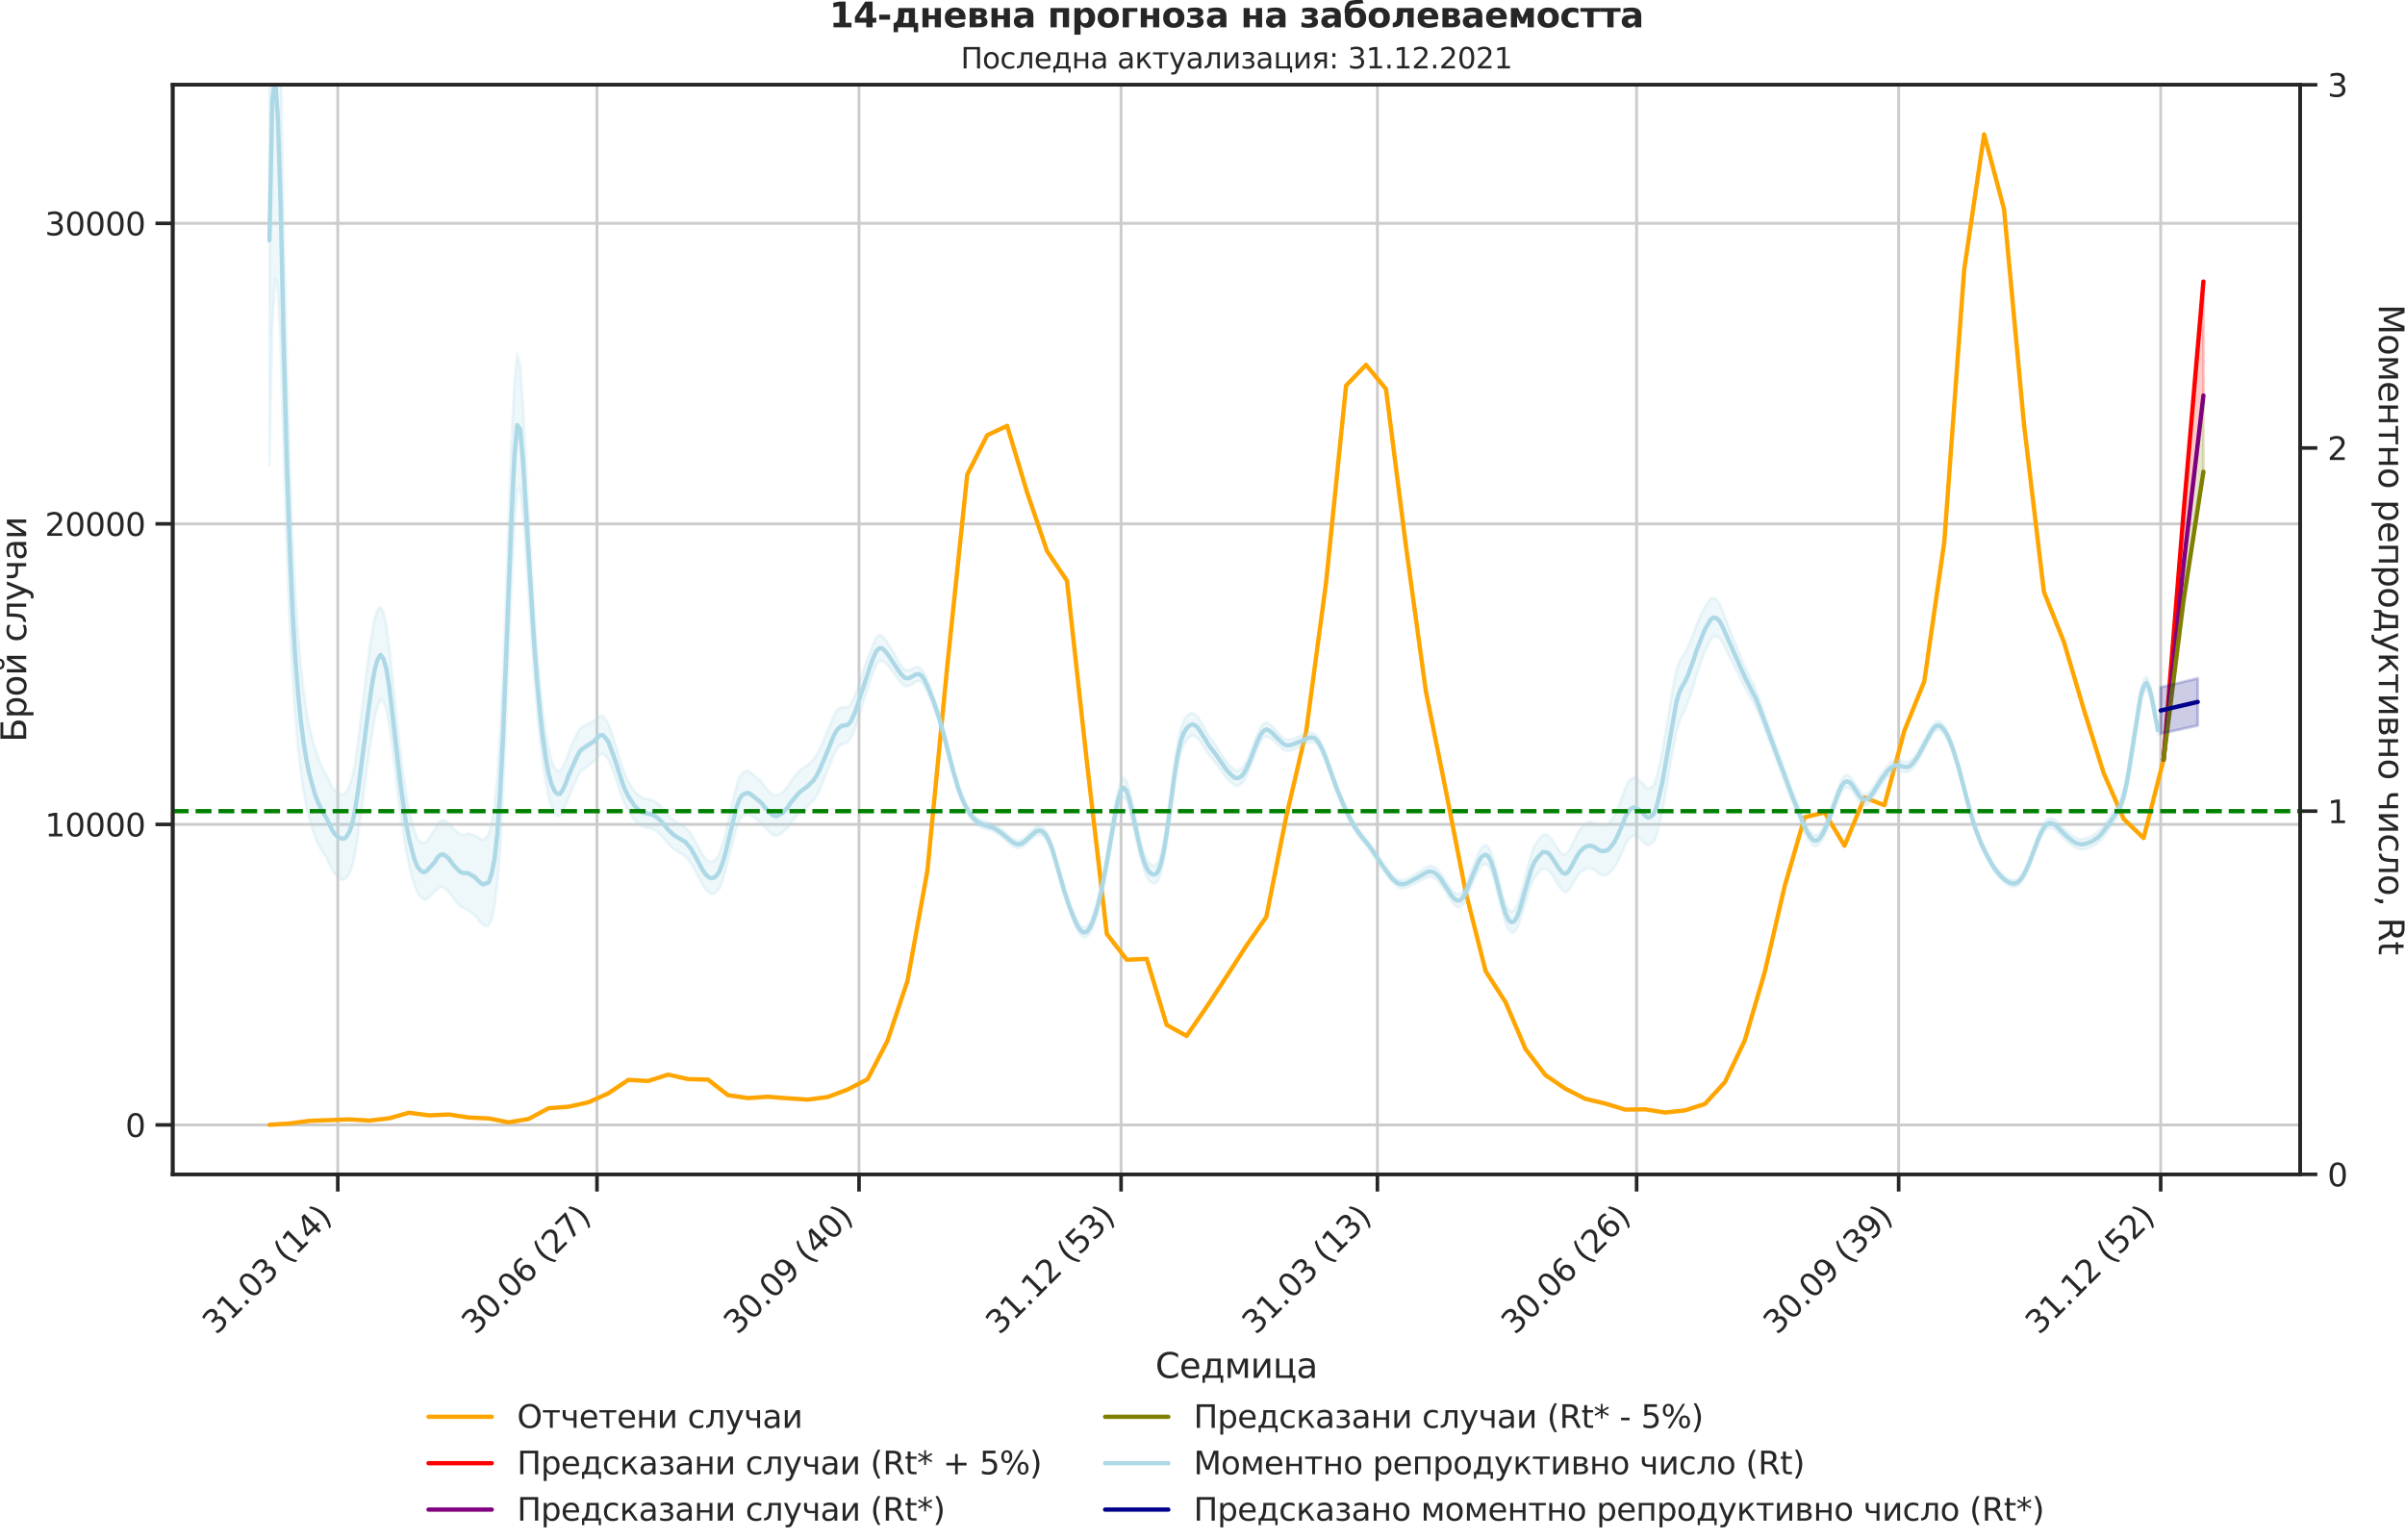 <?xml version="1.0" encoding="utf-8" standalone="no"?>
<!DOCTYPE svg PUBLIC "-//W3C//DTD SVG 1.1//EN"
  "http://www.w3.org/Graphics/SVG/1.1/DTD/svg11.dtd">
<svg xmlns:xlink="http://www.w3.org/1999/xlink" width="836.966pt" height="535.945pt" viewBox="0 0 836.966 535.945" xmlns="http://www.w3.org/2000/svg" version="1.1">
 <defs>
  <style type="text/css">*{stroke-linejoin: round; stroke-linecap: butt}</style>
 </defs>
 <g id="figure_1">
  <g id="patch_1">
   <path d="M 0 535.945 
L 836.966 535.945 
L 836.966 0 
L 0 0 
L 0 535.945 
z
" style="fill: none"/>
  </g>
  <g id="axes_1">
   <g id="patch_2">
    <path d="M 60.108 408.721 
L 800.467 408.721 
L 800.467 29.51 
L 60.108 29.51 
L 60.108 408.721 
z
" style="fill: none"/>
   </g>
   <g id="matplotlib.axis_1">
    <g id="xtick_1">
     <g id="line2d_1">
      <path d="M 117.55 408.721 
L 117.55 29.51 
" clip-path="url(#pd200289478)" style="fill: none; stroke: #cccccc; stroke-linecap: round"/>
     </g>
     <g id="line2d_2">
      <defs>
       <path id="mad4df4502c" d="M 0 0 
L 0 6 
" style="stroke: #262626; stroke-width: 1.25"/>
      </defs>
      <g>
       <use xlink:href="#mad4df4502c" x="117.55" y="408.721" style="fill: #262626; stroke: #262626; stroke-width: 1.25"/>
      </g>
     </g>
     <g id="text_1">
      <!-- 31.03 (14) -->
      <g style="fill: #262626" transform="translate(75.226 464.838)rotate(-45)scale(0.11 -0.11)">
       <defs>
        <path id="DejaVuSans-33" d="M 2597 2516 
Q 3050 2419 3304 2112 
Q 3559 1806 3559 1356 
Q 3559 666 3084 287 
Q 2609 -91 1734 -91 
Q 1441 -91 1130 -33 
Q 819 25 488 141 
L 488 750 
Q 750 597 1062 519 
Q 1375 441 1716 441 
Q 2309 441 2620 675 
Q 2931 909 2931 1356 
Q 2931 1769 2642 2001 
Q 2353 2234 1838 2234 
L 1294 2234 
L 1294 2753 
L 1863 2753 
Q 2328 2753 2575 2939 
Q 2822 3125 2822 3475 
Q 2822 3834 2567 4026 
Q 2313 4219 1838 4219 
Q 1578 4219 1281 4162 
Q 984 4106 628 3988 
L 628 4550 
Q 988 4650 1302 4700 
Q 1616 4750 1894 4750 
Q 2613 4750 3031 4423 
Q 3450 4097 3450 3541 
Q 3450 3153 3228 2886 
Q 3006 2619 2597 2516 
z
" transform="scale(0.016)"/>
        <path id="DejaVuSans-31" d="M 794 531 
L 1825 531 
L 1825 4091 
L 703 3866 
L 703 4441 
L 1819 4666 
L 2450 4666 
L 2450 531 
L 3481 531 
L 3481 0 
L 794 0 
L 794 531 
z
" transform="scale(0.016)"/>
        <path id="DejaVuSans-2e" d="M 684 794 
L 1344 794 
L 1344 0 
L 684 0 
L 684 794 
z
" transform="scale(0.016)"/>
        <path id="DejaVuSans-30" d="M 2034 4250 
Q 1547 4250 1301 3770 
Q 1056 3291 1056 2328 
Q 1056 1369 1301 889 
Q 1547 409 2034 409 
Q 2525 409 2770 889 
Q 3016 1369 3016 2328 
Q 3016 3291 2770 3770 
Q 2525 4250 2034 4250 
z
M 2034 4750 
Q 2819 4750 3233 4129 
Q 3647 3509 3647 2328 
Q 3647 1150 3233 529 
Q 2819 -91 2034 -91 
Q 1250 -91 836 529 
Q 422 1150 422 2328 
Q 422 3509 836 4129 
Q 1250 4750 2034 4750 
z
" transform="scale(0.016)"/>
        <path id="DejaVuSans-20" transform="scale(0.016)"/>
        <path id="DejaVuSans-28" d="M 1984 4856 
Q 1566 4138 1362 3434 
Q 1159 2731 1159 2009 
Q 1159 1288 1364 580 
Q 1569 -128 1984 -844 
L 1484 -844 
Q 1016 -109 783 600 
Q 550 1309 550 2009 
Q 550 2706 781 3412 
Q 1013 4119 1484 4856 
L 1984 4856 
z
" transform="scale(0.016)"/>
        <path id="DejaVuSans-34" d="M 2419 4116 
L 825 1625 
L 2419 1625 
L 2419 4116 
z
M 2253 4666 
L 3047 4666 
L 3047 1625 
L 3713 1625 
L 3713 1100 
L 3047 1100 
L 3047 0 
L 2419 0 
L 2419 1100 
L 313 1100 
L 313 1709 
L 2253 4666 
z
" transform="scale(0.016)"/>
        <path id="DejaVuSans-29" d="M 513 4856 
L 1013 4856 
Q 1481 4119 1714 3412 
Q 1947 2706 1947 2009 
Q 1947 1309 1714 600 
Q 1481 -109 1013 -844 
L 513 -844 
Q 928 -128 1133 580 
Q 1338 1288 1338 2009 
Q 1338 2731 1133 3434 
Q 928 4138 513 4856 
z
" transform="scale(0.016)"/>
       </defs>
       <use xlink:href="#DejaVuSans-33"/>
       <use xlink:href="#DejaVuSans-31" x="63.623"/>
       <use xlink:href="#DejaVuSans-2e" x="127.246"/>
       <use xlink:href="#DejaVuSans-30" x="159.033"/>
       <use xlink:href="#DejaVuSans-33" x="222.656"/>
       <use xlink:href="#DejaVuSans-20" x="286.279"/>
       <use xlink:href="#DejaVuSans-28" x="318.066"/>
       <use xlink:href="#DejaVuSans-31" x="357.08"/>
       <use xlink:href="#DejaVuSans-34" x="420.703"/>
       <use xlink:href="#DejaVuSans-29" x="484.326"/>
      </g>
     </g>
    </g>
    <g id="xtick_2">
     <g id="line2d_3">
      <path d="M 207.753 408.721 
L 207.753 29.51 
" clip-path="url(#pd200289478)" style="fill: none; stroke: #cccccc; stroke-linecap: round"/>
     </g>
     <g id="line2d_4">
      <g>
       <use xlink:href="#mad4df4502c" x="207.753" y="408.721" style="fill: #262626; stroke: #262626; stroke-width: 1.25"/>
      </g>
     </g>
     <g id="text_2">
      <!-- 30.06 (27) -->
      <g style="fill: #262626" transform="translate(165.429 464.838)rotate(-45)scale(0.11 -0.11)">
       <defs>
        <path id="DejaVuSans-36" d="M 2113 2584 
Q 1688 2584 1439 2293 
Q 1191 2003 1191 1497 
Q 1191 994 1439 701 
Q 1688 409 2113 409 
Q 2538 409 2786 701 
Q 3034 994 3034 1497 
Q 3034 2003 2786 2293 
Q 2538 2584 2113 2584 
z
M 3366 4563 
L 3366 3988 
Q 3128 4100 2886 4159 
Q 2644 4219 2406 4219 
Q 1781 4219 1451 3797 
Q 1122 3375 1075 2522 
Q 1259 2794 1537 2939 
Q 1816 3084 2150 3084 
Q 2853 3084 3261 2657 
Q 3669 2231 3669 1497 
Q 3669 778 3244 343 
Q 2819 -91 2113 -91 
Q 1303 -91 875 529 
Q 447 1150 447 2328 
Q 447 3434 972 4092 
Q 1497 4750 2381 4750 
Q 2619 4750 2861 4703 
Q 3103 4656 3366 4563 
z
" transform="scale(0.016)"/>
        <path id="DejaVuSans-32" d="M 1228 531 
L 3431 531 
L 3431 0 
L 469 0 
L 469 531 
Q 828 903 1448 1529 
Q 2069 2156 2228 2338 
Q 2531 2678 2651 2914 
Q 2772 3150 2772 3378 
Q 2772 3750 2511 3984 
Q 2250 4219 1831 4219 
Q 1534 4219 1204 4116 
Q 875 4013 500 3803 
L 500 4441 
Q 881 4594 1212 4672 
Q 1544 4750 1819 4750 
Q 2544 4750 2975 4387 
Q 3406 4025 3406 3419 
Q 3406 3131 3298 2873 
Q 3191 2616 2906 2266 
Q 2828 2175 2409 1742 
Q 1991 1309 1228 531 
z
" transform="scale(0.016)"/>
        <path id="DejaVuSans-37" d="M 525 4666 
L 3525 4666 
L 3525 4397 
L 1831 0 
L 1172 0 
L 2766 4134 
L 525 4134 
L 525 4666 
z
" transform="scale(0.016)"/>
       </defs>
       <use xlink:href="#DejaVuSans-33"/>
       <use xlink:href="#DejaVuSans-30" x="63.623"/>
       <use xlink:href="#DejaVuSans-2e" x="127.246"/>
       <use xlink:href="#DejaVuSans-30" x="159.033"/>
       <use xlink:href="#DejaVuSans-36" x="222.656"/>
       <use xlink:href="#DejaVuSans-20" x="286.279"/>
       <use xlink:href="#DejaVuSans-28" x="318.066"/>
       <use xlink:href="#DejaVuSans-32" x="357.08"/>
       <use xlink:href="#DejaVuSans-37" x="420.703"/>
       <use xlink:href="#DejaVuSans-29" x="484.326"/>
      </g>
     </g>
    </g>
    <g id="xtick_3">
     <g id="line2d_5">
      <path d="M 298.948 408.721 
L 298.948 29.51 
" clip-path="url(#pd200289478)" style="fill: none; stroke: #cccccc; stroke-linecap: round"/>
     </g>
     <g id="line2d_6">
      <g>
       <use xlink:href="#mad4df4502c" x="298.948" y="408.721" style="fill: #262626; stroke: #262626; stroke-width: 1.25"/>
      </g>
     </g>
     <g id="text_3">
      <!-- 30.09 (40) -->
      <g style="fill: #262626" transform="translate(256.623 464.838)rotate(-45)scale(0.11 -0.11)">
       <defs>
        <path id="DejaVuSans-39" d="M 703 97 
L 703 672 
Q 941 559 1184 500 
Q 1428 441 1663 441 
Q 2288 441 2617 861 
Q 2947 1281 2994 2138 
Q 2813 1869 2534 1725 
Q 2256 1581 1919 1581 
Q 1219 1581 811 2004 
Q 403 2428 403 3163 
Q 403 3881 828 4315 
Q 1253 4750 1959 4750 
Q 2769 4750 3195 4129 
Q 3622 3509 3622 2328 
Q 3622 1225 3098 567 
Q 2575 -91 1691 -91 
Q 1453 -91 1209 -44 
Q 966 3 703 97 
z
M 1959 2075 
Q 2384 2075 2632 2365 
Q 2881 2656 2881 3163 
Q 2881 3666 2632 3958 
Q 2384 4250 1959 4250 
Q 1534 4250 1286 3958 
Q 1038 3666 1038 3163 
Q 1038 2656 1286 2365 
Q 1534 2075 1959 2075 
z
" transform="scale(0.016)"/>
       </defs>
       <use xlink:href="#DejaVuSans-33"/>
       <use xlink:href="#DejaVuSans-30" x="63.623"/>
       <use xlink:href="#DejaVuSans-2e" x="127.246"/>
       <use xlink:href="#DejaVuSans-30" x="159.033"/>
       <use xlink:href="#DejaVuSans-39" x="222.656"/>
       <use xlink:href="#DejaVuSans-20" x="286.279"/>
       <use xlink:href="#DejaVuSans-28" x="318.066"/>
       <use xlink:href="#DejaVuSans-34" x="357.08"/>
       <use xlink:href="#DejaVuSans-30" x="420.703"/>
       <use xlink:href="#DejaVuSans-29" x="484.326"/>
      </g>
     </g>
    </g>
    <g id="xtick_4">
     <g id="line2d_7">
      <path d="M 390.142 408.721 
L 390.142 29.51 
" clip-path="url(#pd200289478)" style="fill: none; stroke: #cccccc; stroke-linecap: round"/>
     </g>
     <g id="line2d_8">
      <g>
       <use xlink:href="#mad4df4502c" x="390.142" y="408.721" style="fill: #262626; stroke: #262626; stroke-width: 1.25"/>
      </g>
     </g>
     <g id="text_4">
      <!-- 31.12 (53) -->
      <g style="fill: #262626" transform="translate(347.818 464.838)rotate(-45)scale(0.11 -0.11)">
       <defs>
        <path id="DejaVuSans-35" d="M 691 4666 
L 3169 4666 
L 3169 4134 
L 1269 4134 
L 1269 2991 
Q 1406 3038 1543 3061 
Q 1681 3084 1819 3084 
Q 2600 3084 3056 2656 
Q 3513 2228 3513 1497 
Q 3513 744 3044 326 
Q 2575 -91 1722 -91 
Q 1428 -91 1123 -41 
Q 819 9 494 109 
L 494 744 
Q 775 591 1075 516 
Q 1375 441 1709 441 
Q 2250 441 2565 725 
Q 2881 1009 2881 1497 
Q 2881 1984 2565 2268 
Q 2250 2553 1709 2553 
Q 1456 2553 1204 2497 
Q 953 2441 691 2322 
L 691 4666 
z
" transform="scale(0.016)"/>
       </defs>
       <use xlink:href="#DejaVuSans-33"/>
       <use xlink:href="#DejaVuSans-31" x="63.623"/>
       <use xlink:href="#DejaVuSans-2e" x="127.246"/>
       <use xlink:href="#DejaVuSans-31" x="159.033"/>
       <use xlink:href="#DejaVuSans-32" x="222.656"/>
       <use xlink:href="#DejaVuSans-20" x="286.279"/>
       <use xlink:href="#DejaVuSans-28" x="318.066"/>
       <use xlink:href="#DejaVuSans-35" x="357.08"/>
       <use xlink:href="#DejaVuSans-33" x="420.703"/>
       <use xlink:href="#DejaVuSans-29" x="484.326"/>
      </g>
     </g>
    </g>
    <g id="xtick_5">
     <g id="line2d_9">
      <path d="M 479.354 408.721 
L 479.354 29.51 
" clip-path="url(#pd200289478)" style="fill: none; stroke: #cccccc; stroke-linecap: round"/>
     </g>
     <g id="line2d_10">
      <g>
       <use xlink:href="#mad4df4502c" x="479.354" y="408.721" style="fill: #262626; stroke: #262626; stroke-width: 1.25"/>
      </g>
     </g>
     <g id="text_5">
      <!-- 31.03 (13) -->
      <g style="fill: #262626" transform="translate(437.03 464.838)rotate(-45)scale(0.11 -0.11)">
       <use xlink:href="#DejaVuSans-33"/>
       <use xlink:href="#DejaVuSans-31" x="63.623"/>
       <use xlink:href="#DejaVuSans-2e" x="127.246"/>
       <use xlink:href="#DejaVuSans-30" x="159.033"/>
       <use xlink:href="#DejaVuSans-33" x="222.656"/>
       <use xlink:href="#DejaVuSans-20" x="286.279"/>
       <use xlink:href="#DejaVuSans-28" x="318.066"/>
       <use xlink:href="#DejaVuSans-31" x="357.08"/>
       <use xlink:href="#DejaVuSans-33" x="420.703"/>
       <use xlink:href="#DejaVuSans-29" x="484.326"/>
      </g>
     </g>
    </g>
    <g id="xtick_6">
     <g id="line2d_11">
      <path d="M 569.557 408.721 
L 569.557 29.51 
" clip-path="url(#pd200289478)" style="fill: none; stroke: #cccccc; stroke-linecap: round"/>
     </g>
     <g id="line2d_12">
      <g>
       <use xlink:href="#mad4df4502c" x="569.557" y="408.721" style="fill: #262626; stroke: #262626; stroke-width: 1.25"/>
      </g>
     </g>
     <g id="text_6">
      <!-- 30.06 (26) -->
      <g style="fill: #262626" transform="translate(527.233 464.838)rotate(-45)scale(0.11 -0.11)">
       <use xlink:href="#DejaVuSans-33"/>
       <use xlink:href="#DejaVuSans-30" x="63.623"/>
       <use xlink:href="#DejaVuSans-2e" x="127.246"/>
       <use xlink:href="#DejaVuSans-30" x="159.033"/>
       <use xlink:href="#DejaVuSans-36" x="222.656"/>
       <use xlink:href="#DejaVuSans-20" x="286.279"/>
       <use xlink:href="#DejaVuSans-28" x="318.066"/>
       <use xlink:href="#DejaVuSans-32" x="357.08"/>
       <use xlink:href="#DejaVuSans-36" x="420.703"/>
       <use xlink:href="#DejaVuSans-29" x="484.326"/>
      </g>
     </g>
    </g>
    <g id="xtick_7">
     <g id="line2d_13">
      <path d="M 660.752 408.721 
L 660.752 29.51 
" clip-path="url(#pd200289478)" style="fill: none; stroke: #cccccc; stroke-linecap: round"/>
     </g>
     <g id="line2d_14">
      <g>
       <use xlink:href="#mad4df4502c" x="660.752" y="408.721" style="fill: #262626; stroke: #262626; stroke-width: 1.25"/>
      </g>
     </g>
     <g id="text_7">
      <!-- 30.09 (39) -->
      <g style="fill: #262626" transform="translate(618.427 464.838)rotate(-45)scale(0.11 -0.11)">
       <use xlink:href="#DejaVuSans-33"/>
       <use xlink:href="#DejaVuSans-30" x="63.623"/>
       <use xlink:href="#DejaVuSans-2e" x="127.246"/>
       <use xlink:href="#DejaVuSans-30" x="159.033"/>
       <use xlink:href="#DejaVuSans-39" x="222.656"/>
       <use xlink:href="#DejaVuSans-20" x="286.279"/>
       <use xlink:href="#DejaVuSans-28" x="318.066"/>
       <use xlink:href="#DejaVuSans-33" x="357.08"/>
       <use xlink:href="#DejaVuSans-39" x="420.703"/>
       <use xlink:href="#DejaVuSans-29" x="484.326"/>
      </g>
     </g>
    </g>
    <g id="xtick_8">
     <g id="line2d_15">
      <path d="M 751.946 408.721 
L 751.946 29.51 
" clip-path="url(#pd200289478)" style="fill: none; stroke: #cccccc; stroke-linecap: round"/>
     </g>
     <g id="line2d_16">
      <g>
       <use xlink:href="#mad4df4502c" x="751.946" y="408.721" style="fill: #262626; stroke: #262626; stroke-width: 1.25"/>
      </g>
     </g>
     <g id="text_8">
      <!-- 31.12 (52) -->
      <g style="fill: #262626" transform="translate(709.622 464.838)rotate(-45)scale(0.11 -0.11)">
       <use xlink:href="#DejaVuSans-33"/>
       <use xlink:href="#DejaVuSans-31" x="63.623"/>
       <use xlink:href="#DejaVuSans-2e" x="127.246"/>
       <use xlink:href="#DejaVuSans-31" x="159.033"/>
       <use xlink:href="#DejaVuSans-32" x="222.656"/>
       <use xlink:href="#DejaVuSans-20" x="286.279"/>
       <use xlink:href="#DejaVuSans-28" x="318.066"/>
       <use xlink:href="#DejaVuSans-35" x="357.08"/>
       <use xlink:href="#DejaVuSans-32" x="420.703"/>
       <use xlink:href="#DejaVuSans-29" x="484.326"/>
      </g>
     </g>
    </g>
    <g id="text_9">
     <!-- Седмица -->
     <g style="fill: #262626" transform="translate(402.072 479.573)scale(0.12 -0.12)">
      <defs>
       <path id="DejaVuSans-421" d="M 4122 4306 
L 4122 3641 
Q 3803 3938 3442 4084 
Q 3081 4231 2675 4231 
Q 1875 4231 1450 3742 
Q 1025 3253 1025 2328 
Q 1025 1406 1450 917 
Q 1875 428 2675 428 
Q 3081 428 3442 575 
Q 3803 722 4122 1019 
L 4122 359 
Q 3791 134 3420 21 
Q 3050 -91 2638 -91 
Q 1578 -91 968 557 
Q 359 1206 359 2328 
Q 359 3453 968 4101 
Q 1578 4750 2638 4750 
Q 3056 4750 3426 4639 
Q 3797 4528 4122 4306 
z
" transform="scale(0.016)"/>
       <path id="DejaVuSans-435" d="M 3597 1894 
L 3597 1613 
L 953 1613 
Q 991 1019 1311 708 
Q 1631 397 2203 397 
Q 2534 397 2845 478 
Q 3156 559 3463 722 
L 3463 178 
Q 3153 47 2828 -22 
Q 2503 -91 2169 -91 
Q 1331 -91 842 396 
Q 353 884 353 1716 
Q 353 2575 817 3079 
Q 1281 3584 2069 3584 
Q 2775 3584 3186 3129 
Q 3597 2675 3597 1894 
z
M 3022 2063 
Q 3016 2534 2758 2815 
Q 2500 3097 2075 3097 
Q 1594 3097 1305 2825 
Q 1016 2553 972 2059 
L 3022 2063 
z
" transform="scale(0.016)"/>
       <path id="DejaVuSans-434" d="M 1384 459 
L 3053 459 
L 3053 3041 
L 1844 3041 
L 1844 2603 
Q 1844 1316 1475 628 
L 1384 459 
z
M 550 459 
Q 834 584 959 850 
Q 1266 1509 1266 2838 
L 1266 3500 
L 3631 3500 
L 3631 459 
L 4091 459 
L 4091 -884 
L 3631 -884 
L 3631 0 
L 794 0 
L 794 -884 
L 334 -884 
L 334 459 
L 550 459 
z
" transform="scale(0.016)"/>
       <path id="DejaVuSans-43c" d="M 581 3500 
L 1422 3500 
L 2416 1156 
L 3413 3500 
L 4247 3500 
L 4247 0 
L 3669 0 
L 3669 2950 
L 2703 672 
L 2128 672 
L 1159 2950 
L 1159 0 
L 581 0 
L 581 3500 
z
" transform="scale(0.016)"/>
       <path id="DejaVuSans-438" d="M 3578 3500 
L 3578 0 
L 3006 0 
L 3006 2809 
L 1319 0 
L 581 0 
L 581 3500 
L 1153 3500 
L 1153 697 
L 2838 3500 
L 3578 3500 
z
" transform="scale(0.016)"/>
       <path id="DejaVuSans-446" d="M 3603 0 
L 581 0 
L 581 3500 
L 1159 3500 
L 1159 459 
L 3025 459 
L 3025 3500 
L 3603 3500 
L 3603 459 
L 4063 459 
L 4063 -884 
L 3603 -884 
L 3603 0 
z
" transform="scale(0.016)"/>
       <path id="DejaVuSans-430" d="M 2194 1759 
Q 1497 1759 1228 1600 
Q 959 1441 959 1056 
Q 959 750 1161 570 
Q 1363 391 1709 391 
Q 2188 391 2477 730 
Q 2766 1069 2766 1631 
L 2766 1759 
L 2194 1759 
z
M 3341 1997 
L 3341 0 
L 2766 0 
L 2766 531 
Q 2569 213 2275 61 
Q 1981 -91 1556 -91 
Q 1019 -91 701 211 
Q 384 513 384 1019 
Q 384 1609 779 1909 
Q 1175 2209 1959 2209 
L 2766 2209 
L 2766 2266 
Q 2766 2663 2505 2880 
Q 2244 3097 1772 3097 
Q 1472 3097 1187 3025 
Q 903 2953 641 2809 
L 641 3341 
Q 956 3463 1253 3523 
Q 1550 3584 1831 3584 
Q 2591 3584 2966 3190 
Q 3341 2797 3341 1997 
z
" transform="scale(0.016)"/>
      </defs>
      <use xlink:href="#DejaVuSans-421"/>
      <use xlink:href="#DejaVuSans-435" x="69.824"/>
      <use xlink:href="#DejaVuSans-434" x="131.348"/>
      <use xlink:href="#DejaVuSans-43c" x="200.488"/>
      <use xlink:href="#DejaVuSans-438" x="275.928"/>
      <use xlink:href="#DejaVuSans-446" x="340.918"/>
      <use xlink:href="#DejaVuSans-430" x="408.984"/>
     </g>
    </g>
   </g>
   <g id="matplotlib.axis_2">
    <g id="ytick_1">
     <g id="line2d_17">
      <path d="M 60.108 391.526 
L 800.467 391.526 
" clip-path="url(#pd200289478)" style="fill: none; stroke: #cccccc; stroke-linecap: round"/>
     </g>
     <g id="line2d_18">
      <defs>
       <path id="m17a792e712" d="M 0 0 
L -6 0 
" style="stroke: #262626; stroke-width: 1.25"/>
      </defs>
      <g>
       <use xlink:href="#m17a792e712" x="60.108" y="391.526" style="fill: #262626; stroke: #262626; stroke-width: 1.25"/>
      </g>
     </g>
     <g id="text_10">
      <!-- 0 -->
      <g style="fill: #262626" transform="translate(43.609 395.705)scale(0.11 -0.11)">
       <use xlink:href="#DejaVuSans-30"/>
      </g>
     </g>
    </g>
    <g id="ytick_2">
     <g id="line2d_19">
      <path d="M 60.108 286.927 
L 800.467 286.927 
" clip-path="url(#pd200289478)" style="fill: none; stroke: #cccccc; stroke-linecap: round"/>
     </g>
     <g id="line2d_20">
      <g>
       <use xlink:href="#m17a792e712" x="60.108" y="286.927" style="fill: #262626; stroke: #262626; stroke-width: 1.25"/>
      </g>
     </g>
     <g id="text_11">
      <!-- 10000 -->
      <g style="fill: #262626" transform="translate(15.614 291.106)scale(0.11 -0.11)">
       <use xlink:href="#DejaVuSans-31"/>
       <use xlink:href="#DejaVuSans-30" x="63.623"/>
       <use xlink:href="#DejaVuSans-30" x="127.246"/>
       <use xlink:href="#DejaVuSans-30" x="190.869"/>
       <use xlink:href="#DejaVuSans-30" x="254.492"/>
      </g>
     </g>
    </g>
    <g id="ytick_3">
     <g id="line2d_21">
      <path d="M 60.108 182.328 
L 800.467 182.328 
" clip-path="url(#pd200289478)" style="fill: none; stroke: #cccccc; stroke-linecap: round"/>
     </g>
     <g id="line2d_22">
      <g>
       <use xlink:href="#m17a792e712" x="60.108" y="182.328" style="fill: #262626; stroke: #262626; stroke-width: 1.25"/>
      </g>
     </g>
     <g id="text_12">
      <!-- 20000 -->
      <g style="fill: #262626" transform="translate(15.614 186.507)scale(0.11 -0.11)">
       <use xlink:href="#DejaVuSans-32"/>
       <use xlink:href="#DejaVuSans-30" x="63.623"/>
       <use xlink:href="#DejaVuSans-30" x="127.246"/>
       <use xlink:href="#DejaVuSans-30" x="190.869"/>
       <use xlink:href="#DejaVuSans-30" x="254.492"/>
      </g>
     </g>
    </g>
    <g id="ytick_4">
     <g id="line2d_23">
      <path d="M 60.108 77.729 
L 800.467 77.729 
" clip-path="url(#pd200289478)" style="fill: none; stroke: #cccccc; stroke-linecap: round"/>
     </g>
     <g id="line2d_24">
      <g>
       <use xlink:href="#m17a792e712" x="60.108" y="77.729" style="fill: #262626; stroke: #262626; stroke-width: 1.25"/>
      </g>
     </g>
     <g id="text_13">
      <!-- 30000 -->
      <g style="fill: #262626" transform="translate(15.614 81.908)scale(0.11 -0.11)">
       <use xlink:href="#DejaVuSans-33"/>
       <use xlink:href="#DejaVuSans-30" x="63.623"/>
       <use xlink:href="#DejaVuSans-30" x="127.246"/>
       <use xlink:href="#DejaVuSans-30" x="190.869"/>
       <use xlink:href="#DejaVuSans-30" x="254.492"/>
      </g>
     </g>
    </g>
    <g id="text_14">
     <!-- Брой случаи -->
     <g style="fill: #262626" transform="translate(9.118 258.325)rotate(-90)scale(0.12 -0.12)">
      <defs>
       <path id="DejaVuSans-411" d="M 3272 1372 
Q 3272 1806 3026 2017 
Q 2781 2228 2272 2228 
L 1259 2228 
L 1259 519 
L 2272 519 
Q 2781 519 3026 730 
Q 3272 941 3272 1372 
z
M 3609 4666 
L 3609 4147 
L 1259 4147 
L 1259 2747 
L 2303 2747 
Q 3088 2747 3513 2406 
Q 3938 2066 3938 1372 
Q 3938 681 3527 340 
Q 3116 0 2303 0 
L 628 0 
L 628 4666 
L 3609 4666 
z
" transform="scale(0.016)"/>
       <path id="DejaVuSans-440" d="M 1159 525 
L 1159 -1331 
L 581 -1331 
L 581 3500 
L 1159 3500 
L 1159 2969 
Q 1341 3281 1617 3432 
Q 1894 3584 2278 3584 
Q 2916 3584 3314 3078 
Q 3713 2572 3713 1747 
Q 3713 922 3314 415 
Q 2916 -91 2278 -91 
Q 1894 -91 1617 61 
Q 1341 213 1159 525 
z
M 3116 1747 
Q 3116 2381 2855 2742 
Q 2594 3103 2138 3103 
Q 1681 3103 1420 2742 
Q 1159 2381 1159 1747 
Q 1159 1113 1420 752 
Q 1681 391 2138 391 
Q 2594 391 2855 752 
Q 3116 1113 3116 1747 
z
" transform="scale(0.016)"/>
       <path id="DejaVuSans-43e" d="M 1959 3097 
Q 1497 3097 1228 2736 
Q 959 2375 959 1747 
Q 959 1119 1226 758 
Q 1494 397 1959 397 
Q 2419 397 2687 759 
Q 2956 1122 2956 1747 
Q 2956 2369 2687 2733 
Q 2419 3097 1959 3097 
z
M 1959 3584 
Q 2709 3584 3137 3096 
Q 3566 2609 3566 1747 
Q 3566 888 3137 398 
Q 2709 -91 1959 -91 
Q 1206 -91 779 398 
Q 353 888 353 1747 
Q 353 2609 779 3096 
Q 1206 3584 1959 3584 
z
" transform="scale(0.016)"/>
       <path id="DejaVuSans-439" d="M 3578 3500 
L 3578 0 
L 3006 0 
L 3006 2809 
L 1319 0 
L 581 0 
L 581 3500 
L 1153 3500 
L 1153 697 
L 2838 3500 
L 3578 3500 
z
M 1102 4833 
L 1471 4833 
Q 1505 4599 1656 4481 
Q 1808 4364 2080 4364 
Q 2349 4364 2499 4480 
Q 2649 4596 2689 4833 
L 3058 4833 
Q 3027 4386 2780 4161 
Q 2533 3936 2080 3936 
Q 1627 3936 1380 4161 
Q 1133 4386 1102 4833 
z
" transform="scale(0.016)"/>
       <path id="DejaVuSans-441" d="M 3122 3366 
L 3122 2828 
Q 2878 2963 2633 3030 
Q 2388 3097 2138 3097 
Q 1578 3097 1268 2742 
Q 959 2388 959 1747 
Q 959 1106 1268 751 
Q 1578 397 2138 397 
Q 2388 397 2633 464 
Q 2878 531 3122 666 
L 3122 134 
Q 2881 22 2623 -34 
Q 2366 -91 2075 -91 
Q 1284 -91 818 406 
Q 353 903 353 1747 
Q 353 2603 823 3093 
Q 1294 3584 2113 3584 
Q 2378 3584 2631 3529 
Q 2884 3475 3122 3366 
z
" transform="scale(0.016)"/>
       <path id="DejaVuSans-43b" d="M 238 0 
L 238 478 
Q 806 566 981 959 
Q 1194 1513 1194 2928 
L 1194 3500 
L 3559 3500 
L 3559 0 
L 2984 0 
L 2984 3041 
L 1769 3041 
L 1769 2694 
Q 1769 1344 1494 738 
Q 1200 91 238 0 
z
" transform="scale(0.016)"/>
       <path id="DejaVuSans-443" d="M 2059 -325 
Q 1816 -950 1584 -1140 
Q 1353 -1331 966 -1331 
L 506 -1331 
L 506 -850 
L 844 -850 
Q 1081 -850 1212 -737 
Q 1344 -625 1503 -206 
L 1606 56 
L 191 3500 
L 800 3500 
L 1894 763 
L 2988 3500 
L 3597 3500 
L 2059 -325 
z
" transform="scale(0.016)"/>
       <path id="DejaVuSans-447" d="M 2625 0 
L 2625 1472 
L 1553 1472 
Q 1075 1472 756 1769 
Q 469 2038 469 2613 
L 469 3500 
L 1044 3500 
L 1044 2666 
Q 1044 2300 1206 2116 
Q 1372 1931 1697 1931 
L 2625 1931 
L 2625 3500 
L 3200 3500 
L 3200 0 
L 2625 0 
z
" transform="scale(0.016)"/>
      </defs>
      <use xlink:href="#DejaVuSans-411"/>
      <use xlink:href="#DejaVuSans-440" x="68.604"/>
      <use xlink:href="#DejaVuSans-43e" x="132.08"/>
      <use xlink:href="#DejaVuSans-439" x="193.262"/>
      <use xlink:href="#DejaVuSans-20" x="258.252"/>
      <use xlink:href="#DejaVuSans-441" x="290.039"/>
      <use xlink:href="#DejaVuSans-43b" x="345.02"/>
      <use xlink:href="#DejaVuSans-443" x="408.936"/>
      <use xlink:href="#DejaVuSans-447" x="468.115"/>
      <use xlink:href="#DejaVuSans-430" x="527.197"/>
      <use xlink:href="#DejaVuSans-438" x="588.477"/>
     </g>
    </g>
   </g>
   <g id="PolyCollection_1">
    <defs>
     <path id="m976040cec5" d="M 752.937 -271.527 
L 752.937 -271.527 
L 759.876 -357.163 
L 766.815 -437.955 
L 766.815 -398.285 
L 766.815 -398.285 
L 759.876 -339.192 
L 752.937 -271.527 
z
" style="stroke: #ff0000; stroke-opacity: 0.2"/>
    </defs>
    <g clip-path="url(#pd200289478)">
     <use xlink:href="#m976040cec5" x="0" y="535.945" style="fill: #ff0000; fill-opacity: 0.2; stroke: #ff0000; stroke-opacity: 0.2"/>
    </g>
   </g>
   <g id="PolyCollection_2">
    <defs>
     <path id="m58f7fc4065" d="M 752.937 -271.527 
L 752.937 -271.527 
L 759.876 -339.192 
L 766.815 -398.285 
L 766.815 -371.779 
L 766.815 -371.779 
L 759.876 -326.756 
L 752.937 -271.527 
z
" style="stroke: #808000; stroke-opacity: 0.2"/>
    </defs>
    <g clip-path="url(#pd200289478)">
     <use xlink:href="#m58f7fc4065" x="0" y="535.945" style="fill: #808000; fill-opacity: 0.2; stroke: #808000; stroke-opacity: 0.2"/>
    </g>
   </g>
   <g id="line2d_25">
    <path d="M 93.76 391.484 
L 100.699 391.034 
L 107.638 390.103 
L 114.576 389.863 
L 121.515 389.591 
L 128.454 390.02 
L 135.392 389.235 
L 142.331 387.279 
L 149.27 388.2 
L 156.209 387.896 
L 163.147 388.953 
L 170.086 389.267 
L 177.025 390.626 
L 183.963 389.455 
L 190.902 385.721 
L 197.841 385.187 
L 204.78 383.65 
L 211.718 380.522 
L 218.657 375.857 
L 225.596 376.223 
L 232.534 374.016 
L 239.473 375.585 
L 246.412 375.763 
L 253.35 381.171 
L 260.289 382.175 
L 267.228 381.725 
L 274.167 382.258 
L 281.105 382.729 
L 288.044 381.819 
L 294.983 379.204 
L 301.921 375.616 
L 308.86 362.228 
L 315.799 341.433 
L 322.738 303.098 
L 329.676 231.678 
L 336.615 165.163 
L 343.554 151.471 
L 350.492 148.208 
L 357.431 171.345 
L 364.37 191.773 
L 371.308 202.118 
L 378.247 265.202 
L 385.186 325.053 
L 392.125 334.038 
L 399.063 333.724 
L 406.002 356.694 
L 412.941 360.565 
L 419.879 350.502 
L 426.818 339.917 
L 433.757 329.143 
L 440.696 319.112 
L 447.634 284.134 
L 454.573 254.449 
L 461.512 202.547 
L 468.45 134.192 
L 475.389 126.995 
L 482.328 135.374 
L 489.267 189.943 
L 496.205 240.569 
L 503.144 275.034 
L 510.083 310.504 
L 517.021 338.024 
L 523.96 348.849 
L 530.899 365.125 
L 537.837 374.204 
L 544.776 378.922 
L 551.715 382.447 
L 558.654 384.089 
L 565.592 386.191 
L 572.531 386.097 
L 579.47 387.216 
L 586.408 386.463 
L 593.347 384.214 
L 600.286 376.621 
L 607.225 362.039 
L 614.163 338.295 
L 621.102 308.38 
L 628.041 284.448 
L 634.979 282.774 
L 641.918 294.353 
L 648.857 277.586 
L 655.795 280.264 
L 662.734 254.334 
L 669.673 237.138 
L 676.612 188.834 
L 683.55 93.9 
L 690.489 46.747 
L 697.428 72.802 
L 704.366 147.674 
L 711.305 206.009 
L 718.244 223.404 
L 725.183 246.907 
L 732.121 269.124 
L 739.06 285.034 
L 745.999 291.686 
L 752.937 264.417 
" clip-path="url(#pd200289478)" style="fill: none; stroke: #ffa500; stroke-width: 1.5; stroke-linecap: round"/>
   </g>
   <g id="line2d_26">
    <path d="M 752.937 264.417 
L 759.876 178.782 
L 766.815 97.99 
" clip-path="url(#pd200289478)" style="fill: none; stroke: #ff0000; stroke-width: 1.5; stroke-linecap: round"/>
   </g>
   <g id="line2d_27">
    <path d="M 752.937 264.417 
L 759.876 196.752 
L 766.815 137.66 
" clip-path="url(#pd200289478)" style="fill: none; stroke: #800080; stroke-width: 1.5; stroke-linecap: round"/>
   </g>
   <g id="line2d_28">
    <path d="M 752.937 264.417 
L 759.876 209.189 
L 766.815 164.165 
" clip-path="url(#pd200289478)" style="fill: none; stroke: #808000; stroke-width: 1.5; stroke-linecap: round"/>
   </g>
   <g id="patch_3">
    <path d="M 60.108 408.721 
L 60.108 29.51 
" style="fill: none; stroke: #262626; stroke-width: 1.25; stroke-linejoin: miter; stroke-linecap: square"/>
   </g>
   <g id="patch_4">
    <path d="M 800.467 408.721 
L 800.467 29.51 
" style="fill: none; stroke: #262626; stroke-width: 1.25; stroke-linejoin: miter; stroke-linecap: square"/>
   </g>
   <g id="patch_5">
    <path d="M 60.108 408.721 
L 800.467 408.721 
" style="fill: none; stroke: #262626; stroke-width: 1.25; stroke-linejoin: miter; stroke-linecap: square"/>
   </g>
   <g id="patch_6">
    <path d="M 60.108 29.51 
L 800.467 29.51 
" style="fill: none; stroke: #262626; stroke-width: 1.25; stroke-linejoin: miter; stroke-linecap: square"/>
   </g>
   <g id="text_15">
    <!-- Последна актуализация: 31.12.2021 -->
    <g style="fill: #262626" transform="translate(334.356 23.822)scale(0.1 -0.1)">
     <defs>
      <path id="DejaVuSans-41f" d="M 4184 4666 
L 4184 0 
L 3553 0 
L 3553 4134 
L 1259 4134 
L 1259 0 
L 628 0 
L 628 4666 
L 4184 4666 
z
" transform="scale(0.016)"/>
      <path id="DejaVuSans-43d" d="M 581 3500 
L 1159 3500 
L 1159 2072 
L 3025 2072 
L 3025 3500 
L 3603 3500 
L 3603 0 
L 3025 0 
L 3025 1613 
L 1159 1613 
L 1159 0 
L 581 0 
L 581 3500 
z
" transform="scale(0.016)"/>
      <path id="DejaVuSans-43a" d="M 581 3500 
L 1153 3500 
L 1153 1856 
L 2775 3500 
L 3481 3500 
L 2144 2147 
L 3653 0 
L 3009 0 
L 1769 1766 
L 1153 1141 
L 1153 0 
L 581 0 
L 581 3500 
z
" transform="scale(0.016)"/>
      <path id="DejaVuSans-442" d="M 188 3500 
L 3541 3500 
L 3541 3041 
L 2147 3041 
L 2147 0 
L 1581 0 
L 1581 3041 
L 188 3041 
L 188 3500 
z
" transform="scale(0.016)"/>
      <path id="DejaVuSans-437" d="M 2206 1888 
Q 2594 1813 2809 1584 
Q 3025 1356 3025 1019 
Q 3025 478 2622 193 
Q 2219 -91 1475 -91 
Q 1225 -91 961 -47 
Q 697 -3 416 84 
L 416 619 
Q 638 503 903 445 
Q 1169 388 1459 388 
Q 1931 388 2195 563 
Q 2459 738 2459 1019 
Q 2459 1294 2225 1461 
Q 1991 1628 1563 1628 
L 1100 1628 
L 1100 2103 
L 1584 2103 
Q 1947 2103 2158 2242 
Q 2369 2381 2369 2600 
Q 2369 2800 2151 2944 
Q 1934 3088 1563 3088 
Q 1341 3088 1089 3047 
Q 838 3006 534 2916 
L 534 3438 
Q 841 3513 1106 3550 
Q 1372 3588 1609 3588 
Q 2222 3588 2576 3342 
Q 2931 3097 2931 2656 
Q 2931 2366 2743 2164 
Q 2556 1963 2206 1888 
z
" transform="scale(0.016)"/>
      <path id="DejaVuSans-44f" d="M 1181 2491 
Q 1181 2231 1381 2084 
Q 1581 1938 1953 1938 
L 2728 1938 
L 2728 3041 
L 1953 3041 
Q 1581 3041 1381 2897 
Q 1181 2753 1181 2491 
z
M 363 0 
L 1431 1534 
Q 1069 1616 828 1830 
Q 588 2044 588 2491 
Q 588 2997 923 3248 
Q 1259 3500 1938 3500 
L 3306 3500 
L 3306 0 
L 2728 0 
L 2728 1478 
L 2013 1478 
L 981 0 
L 363 0 
z
" transform="scale(0.016)"/>
      <path id="DejaVuSans-3a" d="M 750 794 
L 1409 794 
L 1409 0 
L 750 0 
L 750 794 
z
M 750 3309 
L 1409 3309 
L 1409 2516 
L 750 2516 
L 750 3309 
z
" transform="scale(0.016)"/>
     </defs>
     <use xlink:href="#DejaVuSans-41f"/>
     <use xlink:href="#DejaVuSans-43e" x="75.195"/>
     <use xlink:href="#DejaVuSans-441" x="136.377"/>
     <use xlink:href="#DejaVuSans-43b" x="191.357"/>
     <use xlink:href="#DejaVuSans-435" x="255.273"/>
     <use xlink:href="#DejaVuSans-434" x="316.797"/>
     <use xlink:href="#DejaVuSans-43d" x="385.938"/>
     <use xlink:href="#DejaVuSans-430" x="451.318"/>
     <use xlink:href="#DejaVuSans-20" x="512.598"/>
     <use xlink:href="#DejaVuSans-430" x="544.385"/>
     <use xlink:href="#DejaVuSans-43a" x="605.664"/>
     <use xlink:href="#DejaVuSans-442" x="666.064"/>
     <use xlink:href="#DejaVuSans-443" x="724.316"/>
     <use xlink:href="#DejaVuSans-430" x="783.496"/>
     <use xlink:href="#DejaVuSans-43b" x="844.775"/>
     <use xlink:href="#DejaVuSans-438" x="908.691"/>
     <use xlink:href="#DejaVuSans-437" x="973.682"/>
     <use xlink:href="#DejaVuSans-430" x="1026.855"/>
     <use xlink:href="#DejaVuSans-446" x="1088.135"/>
     <use xlink:href="#DejaVuSans-438" x="1156.201"/>
     <use xlink:href="#DejaVuSans-44f" x="1221.191"/>
     <use xlink:href="#DejaVuSans-3a" x="1281.348"/>
     <use xlink:href="#DejaVuSans-20" x="1315.039"/>
     <use xlink:href="#DejaVuSans-33" x="1346.826"/>
     <use xlink:href="#DejaVuSans-31" x="1410.449"/>
     <use xlink:href="#DejaVuSans-2e" x="1474.072"/>
     <use xlink:href="#DejaVuSans-31" x="1505.859"/>
     <use xlink:href="#DejaVuSans-32" x="1569.482"/>
     <use xlink:href="#DejaVuSans-2e" x="1633.105"/>
     <use xlink:href="#DejaVuSans-32" x="1664.893"/>
     <use xlink:href="#DejaVuSans-30" x="1728.516"/>
     <use xlink:href="#DejaVuSans-32" x="1792.139"/>
     <use xlink:href="#DejaVuSans-31" x="1855.762"/>
    </g>
   </g>
   <g id="text_16">
    <!-- 14-дневна прогноза на заболеваемостта -->
    <g style="fill: #262626" transform="translate(288.619 9.51)scale(0.12 -0.12)">
     <defs>
      <path id="DejaVuSans-Bold-31" d="M 750 831 
L 1813 831 
L 1813 3847 
L 722 3622 
L 722 4441 
L 1806 4666 
L 2950 4666 
L 2950 831 
L 4013 831 
L 4013 0 
L 750 0 
L 750 831 
z
" transform="scale(0.016)"/>
      <path id="DejaVuSans-Bold-34" d="M 2356 3675 
L 1038 1722 
L 2356 1722 
L 2356 3675 
z
M 2156 4666 
L 3494 4666 
L 3494 1722 
L 4159 1722 
L 4159 850 
L 3494 850 
L 3494 0 
L 2356 0 
L 2356 850 
L 288 850 
L 288 1881 
L 2156 4666 
z
" transform="scale(0.016)"/>
      <path id="DejaVuSans-Bold-2d" d="M 347 2297 
L 2309 2297 
L 2309 1388 
L 347 1388 
L 347 2297 
z
" transform="scale(0.016)"/>
      <path id="DejaVuSans-Bold-434" d="M 547 800 
Q 903 919 1053 1314 
Q 1203 1709 1203 2838 
L 1203 3500 
L 4228 3500 
L 4228 800 
L 4809 800 
L 4809 -884 
L 4009 -884 
L 4009 0 
L 1159 0 
L 1159 -884 
L 359 -884 
L 359 800 
L 547 800 
z
M 3109 2700 
L 2322 2700 
L 2322 2603 
Q 2322 1456 2063 800 
L 3109 800 
L 3109 2700 
z
" transform="scale(0.016)"/>
      <path id="DejaVuSans-Bold-43d" d="M 538 3500 
L 1656 3500 
L 1656 2169 
L 2766 2169 
L 2766 3500 
L 3884 3500 
L 3884 0 
L 2766 0 
L 2766 1478 
L 1656 1478 
L 1656 0 
L 538 0 
L 538 3500 
z
" transform="scale(0.016)"/>
      <path id="DejaVuSans-Bold-435" d="M 4031 1759 
L 4031 1441 
L 1416 1441 
Q 1456 1047 1700 850 
Q 1944 653 2381 653 
Q 2734 653 3104 758 
Q 3475 863 3866 1075 
L 3866 213 
Q 3469 63 3072 -14 
Q 2675 -91 2278 -91 
Q 1328 -91 801 392 
Q 275 875 275 1747 
Q 275 2603 792 3093 
Q 1309 3584 2216 3584 
Q 3041 3584 3536 3087 
Q 4031 2591 4031 1759 
z
M 2881 2131 
Q 2881 2450 2695 2645 
Q 2509 2841 2209 2841 
Q 1884 2841 1681 2658 
Q 1478 2475 1428 2131 
L 2881 2131 
z
" transform="scale(0.016)"/>
      <path id="DejaVuSans-Bold-432" d="M 2184 2181 
Q 2378 2181 2478 2261 
Q 2578 2341 2578 2497 
Q 2578 2653 2478 2731 
Q 2378 2809 2184 2809 
L 1656 2809 
L 1656 2181 
L 2184 2181 
z
M 2222 700 
Q 2469 700 2594 798 
Q 2719 897 2719 1094 
Q 2719 1288 2594 1384 
Q 2469 1481 2222 1481 
L 1656 1481 
L 1656 700 
L 2222 700 
z
M 538 3500 
L 2141 3500 
Q 2919 3500 3267 3279 
Q 3616 3059 3616 2575 
Q 3616 2319 3487 2139 
Q 3359 1959 3119 1872 
Q 3428 1788 3598 1561 
Q 3769 1334 3769 1003 
Q 3769 497 3403 248 
Q 3038 0 2294 0 
L 538 0 
L 538 3500 
z
" transform="scale(0.016)"/>
      <path id="DejaVuSans-Bold-430" d="M 2106 1575 
Q 1756 1575 1579 1456 
Q 1403 1338 1403 1106 
Q 1403 894 1545 773 
Q 1688 653 1941 653 
Q 2256 653 2472 879 
Q 2688 1106 2688 1447 
L 2688 1575 
L 2106 1575 
z
M 3816 1997 
L 3816 0 
L 2688 0 
L 2688 519 
Q 2463 200 2181 54 
Q 1900 -91 1497 -91 
Q 953 -91 614 226 
Q 275 544 275 1050 
Q 275 1666 698 1953 
Q 1122 2241 2028 2241 
L 2688 2241 
L 2688 2328 
Q 2688 2594 2478 2717 
Q 2269 2841 1825 2841 
Q 1466 2841 1156 2769 
Q 847 2697 581 2553 
L 581 3406 
Q 941 3494 1303 3539 
Q 1666 3584 2028 3584 
Q 2975 3584 3395 3211 
Q 3816 2838 3816 1997 
z
" transform="scale(0.016)"/>
      <path id="DejaVuSans-Bold-20" transform="scale(0.016)"/>
      <path id="DejaVuSans-Bold-43f" d="M 3884 3500 
L 3884 0 
L 2766 0 
L 2766 2700 
L 1656 2700 
L 1656 0 
L 538 0 
L 538 3500 
L 3884 3500 
z
" transform="scale(0.016)"/>
      <path id="DejaVuSans-Bold-440" d="M 1656 506 
L 1656 -1331 
L 538 -1331 
L 538 3500 
L 1656 3500 
L 1656 2988 
Q 1888 3294 2169 3439 
Q 2450 3584 2816 3584 
Q 3463 3584 3878 3070 
Q 4294 2556 4294 1747 
Q 4294 938 3878 423 
Q 3463 -91 2816 -91 
Q 2450 -91 2169 54 
Q 1888 200 1656 506 
z
M 2400 2772 
Q 2041 2772 1848 2508 
Q 1656 2244 1656 1747 
Q 1656 1250 1848 986 
Q 2041 722 2400 722 
Q 2759 722 2948 984 
Q 3138 1247 3138 1747 
Q 3138 2247 2948 2509 
Q 2759 2772 2400 2772 
z
" transform="scale(0.016)"/>
      <path id="DejaVuSans-Bold-43e" d="M 2203 2784 
Q 1831 2784 1636 2517 
Q 1441 2250 1441 1747 
Q 1441 1244 1636 976 
Q 1831 709 2203 709 
Q 2569 709 2762 976 
Q 2956 1244 2956 1747 
Q 2956 2250 2762 2517 
Q 2569 2784 2203 2784 
z
M 2203 3584 
Q 3106 3584 3614 3096 
Q 4122 2609 4122 1747 
Q 4122 884 3614 396 
Q 3106 -91 2203 -91 
Q 1297 -91 786 396 
Q 275 884 275 1747 
Q 275 2609 786 3096 
Q 1297 3584 2203 3584 
z
" transform="scale(0.016)"/>
      <path id="DejaVuSans-Bold-433" d="M 538 0 
L 538 3500 
L 3191 3500 
L 3191 2809 
L 1656 2809 
L 1656 0 
L 538 0 
z
" transform="scale(0.016)"/>
      <path id="DejaVuSans-Bold-437" d="M 900 2181 
L 1413 2181 
Q 1872 2181 2039 2281 
Q 2206 2381 2206 2519 
Q 2206 2841 1469 2841 
Q 853 2841 472 2625 
L 472 3434 
Q 1041 3584 1713 3584 
Q 2500 3584 2862 3361 
Q 3225 3138 3225 2666 
Q 3225 2047 2541 1888 
Q 3313 1697 3313 994 
Q 3313 453 2888 181 
Q 2463 -91 1553 -91 
Q 875 -91 313 84 
L 313 947 
Q 1013 653 1428 653 
Q 1884 653 2089 776 
Q 2294 900 2294 1056 
Q 2294 1491 1394 1491 
L 900 1491 
L 900 2181 
z
" transform="scale(0.016)"/>
      <path id="DejaVuSans-Bold-431" d="M 344 1941 
L 322 2463 
Q 275 2672 275 2881 
Q 275 3494 456 3894 
Q 791 4631 1238 4781 
Q 1606 4909 3141 5031 
Q 3297 5044 3475 5072 
L 3725 4378 
Q 3488 4316 2269 4209 
Q 1734 4163 1516 4013 
Q 1153 3766 1125 3300 
Q 1584 3584 2275 3584 
Q 3178 3584 3686 3096 
Q 4194 2609 4194 1747 
Q 4194 884 3687 396 
Q 3181 -91 2275 -91 
Q 1369 -91 858 396 
Q 347 884 347 1747 
Q 347 1866 344 1941 
z
M 2272 2784 
Q 1903 2784 1708 2517 
Q 1513 2250 1513 1747 
Q 1513 1244 1708 976 
Q 1903 709 2272 709 
Q 2641 709 2834 976 
Q 3028 1244 3028 1747 
Q 3028 2250 2834 2517 
Q 2641 2784 2272 2784 
z
" transform="scale(0.016)"/>
      <path id="DejaVuSans-Bold-43b" d="M 353 0 
L 353 800 
Q 906 913 1031 1278 
Q 1125 1556 1125 2928 
L 1125 3500 
L 4150 3500 
L 4150 0 
L 3031 0 
L 3031 2700 
L 2244 2700 
L 2244 2584 
Q 2244 1213 2028 813 
Q 1591 0 353 0 
z
" transform="scale(0.016)"/>
      <path id="DejaVuSans-Bold-43c" d="M 538 3500 
L 1825 3500 
L 2613 1750 
L 3400 3500 
L 4691 3500 
L 4691 0 
L 3575 0 
L 3575 1984 
L 2984 672 
L 2250 672 
L 1656 1984 
L 1656 0 
L 538 0 
L 538 3500 
z
" transform="scale(0.016)"/>
      <path id="DejaVuSans-Bold-441" d="M 3366 3391 
L 3366 2478 
Q 3138 2634 2908 2709 
Q 2678 2784 2431 2784 
Q 1963 2784 1702 2511 
Q 1441 2238 1441 1747 
Q 1441 1256 1702 982 
Q 1963 709 2431 709 
Q 2694 709 2930 787 
Q 3166 866 3366 1019 
L 3366 103 
Q 3103 6 2833 -42 
Q 2563 -91 2291 -91 
Q 1344 -91 809 395 
Q 275 881 275 1747 
Q 275 2613 809 3098 
Q 1344 3584 2291 3584 
Q 2566 3584 2833 3536 
Q 3100 3488 3366 3391 
z
" transform="scale(0.016)"/>
      <path id="DejaVuSans-Bold-442" d="M 25 3500 
L 3681 3500 
L 3681 2809 
L 2413 2809 
L 2413 0 
L 1297 0 
L 1297 2809 
L 25 2809 
L 25 3500 
z
" transform="scale(0.016)"/>
     </defs>
     <use xlink:href="#DejaVuSans-Bold-31"/>
     <use xlink:href="#DejaVuSans-Bold-34" x="69.58"/>
     <use xlink:href="#DejaVuSans-Bold-2d" x="139.16"/>
     <use xlink:href="#DejaVuSans-Bold-434" x="180.664"/>
     <use xlink:href="#DejaVuSans-Bold-43d" x="261.426"/>
     <use xlink:href="#DejaVuSans-Bold-435" x="330.518"/>
     <use xlink:href="#DejaVuSans-Bold-432" x="398.34"/>
     <use xlink:href="#DejaVuSans-Bold-43d" x="461.621"/>
     <use xlink:href="#DejaVuSans-Bold-430" x="530.713"/>
     <use xlink:href="#DejaVuSans-Bold-20" x="598.193"/>
     <use xlink:href="#DejaVuSans-Bold-43f" x="633.008"/>
     <use xlink:href="#DejaVuSans-Bold-440" x="702.1"/>
     <use xlink:href="#DejaVuSans-Bold-43e" x="773.682"/>
     <use xlink:href="#DejaVuSans-Bold-433" x="842.383"/>
     <use xlink:href="#DejaVuSans-Bold-43d" x="894.629"/>
     <use xlink:href="#DejaVuSans-Bold-43e" x="963.721"/>
     <use xlink:href="#DejaVuSans-Bold-437" x="1032.422"/>
     <use xlink:href="#DejaVuSans-Bold-430" x="1090.527"/>
     <use xlink:href="#DejaVuSans-Bold-20" x="1158.008"/>
     <use xlink:href="#DejaVuSans-Bold-43d" x="1192.822"/>
     <use xlink:href="#DejaVuSans-Bold-430" x="1261.914"/>
     <use xlink:href="#DejaVuSans-Bold-20" x="1329.395"/>
     <use xlink:href="#DejaVuSans-Bold-437" x="1364.209"/>
     <use xlink:href="#DejaVuSans-Bold-430" x="1422.314"/>
     <use xlink:href="#DejaVuSans-Bold-431" x="1489.795"/>
     <use xlink:href="#DejaVuSans-Bold-43e" x="1559.619"/>
     <use xlink:href="#DejaVuSans-Bold-43b" x="1628.32"/>
     <use xlink:href="#DejaVuSans-Bold-435" x="1701.562"/>
     <use xlink:href="#DejaVuSans-Bold-432" x="1769.385"/>
     <use xlink:href="#DejaVuSans-Bold-430" x="1832.666"/>
     <use xlink:href="#DejaVuSans-Bold-435" x="1900.146"/>
     <use xlink:href="#DejaVuSans-Bold-43c" x="1967.969"/>
     <use xlink:href="#DejaVuSans-Bold-43e" x="2049.707"/>
     <use xlink:href="#DejaVuSans-Bold-441" x="2118.408"/>
     <use xlink:href="#DejaVuSans-Bold-442" x="2177.686"/>
     <use xlink:href="#DejaVuSans-Bold-442" x="2235.645"/>
     <use xlink:href="#DejaVuSans-Bold-430" x="2293.604"/>
    </g>
   </g>
  </g>
  <g id="axes_2">
   <g id="matplotlib.axis_3">
    <g id="ytick_5">
     <g id="line2d_29">
      <defs>
       <path id="m88bad996a3" d="M 0 0 
L 6 0 
" style="stroke: #262626; stroke-width: 1.25"/>
      </defs>
      <g>
       <use xlink:href="#m88bad996a3" x="800.467" y="408.721" style="fill: #262626; stroke: #262626; stroke-width: 1.25"/>
      </g>
     </g>
     <g id="text_17">
      <!-- 0 -->
      <g style="fill: #262626" transform="translate(809.967 412.9)scale(0.11 -0.11)">
       <use xlink:href="#DejaVuSans-30"/>
      </g>
     </g>
    </g>
    <g id="ytick_6">
     <g id="line2d_30">
      <g>
       <use xlink:href="#m88bad996a3" x="800.467" y="282.317" style="fill: #262626; stroke: #262626; stroke-width: 1.25"/>
      </g>
     </g>
     <g id="text_18">
      <!-- 1 -->
      <g style="fill: #262626" transform="translate(809.967 286.496)scale(0.11 -0.11)">
       <use xlink:href="#DejaVuSans-31"/>
      </g>
     </g>
    </g>
    <g id="ytick_7">
     <g id="line2d_31">
      <g>
       <use xlink:href="#m88bad996a3" x="800.467" y="155.914" style="fill: #262626; stroke: #262626; stroke-width: 1.25"/>
      </g>
     </g>
     <g id="text_19">
      <!-- 2 -->
      <g style="fill: #262626" transform="translate(809.967 160.093)scale(0.11 -0.11)">
       <use xlink:href="#DejaVuSans-32"/>
      </g>
     </g>
    </g>
    <g id="ytick_8">
     <g id="line2d_32">
      <g>
       <use xlink:href="#m88bad996a3" x="800.467" y="29.51" style="fill: #262626; stroke: #262626; stroke-width: 1.25"/>
      </g>
     </g>
     <g id="text_20">
      <!-- 3 -->
      <g style="fill: #262626" transform="translate(809.967 33.689)scale(0.11 -0.11)">
       <use xlink:href="#DejaVuSans-33"/>
      </g>
     </g>
    </g>
    <g id="text_21">
     <!-- Моментно репродуктивно число, Rt -->
     <g style="fill: #262626" transform="translate(827.848 105.888)rotate(-270)scale(0.12 -0.12)">
      <defs>
       <path id="DejaVuSans-41c" d="M 628 4666 
L 1569 4666 
L 2759 1491 
L 3956 4666 
L 4897 4666 
L 4897 0 
L 4281 0 
L 4281 4097 
L 3078 897 
L 2444 897 
L 1241 4097 
L 1241 0 
L 628 0 
L 628 4666 
z
" transform="scale(0.016)"/>
       <path id="DejaVuSans-43f" d="M 3603 3500 
L 3603 0 
L 3025 0 
L 3025 3041 
L 1159 3041 
L 1159 0 
L 581 0 
L 581 3500 
L 3603 3500 
z
" transform="scale(0.016)"/>
       <path id="DejaVuSans-432" d="M 1156 1613 
L 1156 459 
L 1975 459 
Q 2369 459 2575 607 
Q 2781 756 2781 1038 
Q 2781 1319 2575 1466 
Q 2369 1613 1975 1613 
L 1156 1613 
z
M 1156 3041 
L 1156 2072 
L 1913 2072 
Q 2238 2072 2444 2201 
Q 2650 2331 2650 2563 
Q 2650 2794 2444 2917 
Q 2238 3041 1913 3041 
L 1156 3041 
z
M 581 3500 
L 1950 3500 
Q 2566 3500 2897 3275 
Q 3228 3050 3228 2634 
Q 3228 2313 3059 2123 
Q 2891 1934 2559 1888 
Q 2956 1813 3175 1575 
Q 3394 1338 3394 981 
Q 3394 513 3033 256 
Q 2672 0 2003 0 
L 581 0 
L 581 3500 
z
" transform="scale(0.016)"/>
       <path id="DejaVuSans-2c" d="M 750 794 
L 1409 794 
L 1409 256 
L 897 -744 
L 494 -744 
L 750 256 
L 750 794 
z
" transform="scale(0.016)"/>
       <path id="DejaVuSans-52" d="M 2841 2188 
Q 3044 2119 3236 1894 
Q 3428 1669 3622 1275 
L 4263 0 
L 3584 0 
L 2988 1197 
Q 2756 1666 2539 1819 
Q 2322 1972 1947 1972 
L 1259 1972 
L 1259 0 
L 628 0 
L 628 4666 
L 2053 4666 
Q 2853 4666 3247 4331 
Q 3641 3997 3641 3322 
Q 3641 2881 3436 2590 
Q 3231 2300 2841 2188 
z
M 1259 4147 
L 1259 2491 
L 2053 2491 
Q 2509 2491 2742 2702 
Q 2975 2913 2975 3322 
Q 2975 3731 2742 3939 
Q 2509 4147 2053 4147 
L 1259 4147 
z
" transform="scale(0.016)"/>
       <path id="DejaVuSans-74" d="M 1172 4494 
L 1172 3500 
L 2356 3500 
L 2356 3053 
L 1172 3053 
L 1172 1153 
Q 1172 725 1289 603 
Q 1406 481 1766 481 
L 2356 481 
L 2356 0 
L 1766 0 
Q 1100 0 847 248 
Q 594 497 594 1153 
L 594 3053 
L 172 3053 
L 172 3500 
L 594 3500 
L 594 4494 
L 1172 4494 
z
" transform="scale(0.016)"/>
      </defs>
      <use xlink:href="#DejaVuSans-41c"/>
      <use xlink:href="#DejaVuSans-43e" x="86.279"/>
      <use xlink:href="#DejaVuSans-43c" x="147.461"/>
      <use xlink:href="#DejaVuSans-435" x="222.9"/>
      <use xlink:href="#DejaVuSans-43d" x="284.424"/>
      <use xlink:href="#DejaVuSans-442" x="349.805"/>
      <use xlink:href="#DejaVuSans-43d" x="408.057"/>
      <use xlink:href="#DejaVuSans-43e" x="473.438"/>
      <use xlink:href="#DejaVuSans-20" x="534.619"/>
      <use xlink:href="#DejaVuSans-440" x="566.406"/>
      <use xlink:href="#DejaVuSans-435" x="629.883"/>
      <use xlink:href="#DejaVuSans-43f" x="691.406"/>
      <use xlink:href="#DejaVuSans-440" x="756.787"/>
      <use xlink:href="#DejaVuSans-43e" x="820.264"/>
      <use xlink:href="#DejaVuSans-434" x="881.445"/>
      <use xlink:href="#DejaVuSans-443" x="950.586"/>
      <use xlink:href="#DejaVuSans-43a" x="1009.766"/>
      <use xlink:href="#DejaVuSans-442" x="1070.166"/>
      <use xlink:href="#DejaVuSans-438" x="1128.418"/>
      <use xlink:href="#DejaVuSans-432" x="1193.408"/>
      <use xlink:href="#DejaVuSans-43d" x="1252.344"/>
      <use xlink:href="#DejaVuSans-43e" x="1317.725"/>
      <use xlink:href="#DejaVuSans-20" x="1378.906"/>
      <use xlink:href="#DejaVuSans-447" x="1410.693"/>
      <use xlink:href="#DejaVuSans-438" x="1469.775"/>
      <use xlink:href="#DejaVuSans-441" x="1534.766"/>
      <use xlink:href="#DejaVuSans-43b" x="1589.746"/>
      <use xlink:href="#DejaVuSans-43e" x="1653.662"/>
      <use xlink:href="#DejaVuSans-2c" x="1714.844"/>
      <use xlink:href="#DejaVuSans-20" x="1746.631"/>
      <use xlink:href="#DejaVuSans-52" x="1778.418"/>
      <use xlink:href="#DejaVuSans-74" x="1847.9"/>
     </g>
    </g>
   </g>
   <g id="PolyCollection_3">
    <defs>
     <path id="m6dd045c8e1" d="M 93.76 -546.27 
L 93.76 -374.03 
L 94.751 -421.933 
L 95.743 -438.937 
L 96.734 -434.434 
L 97.725 -412.853 
L 98.716 -377.027 
L 99.708 -346.933 
L 100.699 -321.247 
L 101.69 -302.022 
L 102.681 -287.17 
L 103.673 -275.901 
L 104.664 -267.392 
L 105.655 -260.55 
L 106.646 -254.907 
L 107.638 -251.111 
L 108.629 -247.801 
L 109.62 -244.688 
L 110.611 -242.364 
L 111.603 -240.47 
L 112.594 -238.746 
L 113.585 -237.515 
L 114.576 -235.307 
L 115.568 -233.208 
L 116.559 -231.629 
L 117.55 -231.093 
L 118.541 -230.03 
L 119.533 -229.698 
L 120.524 -230.402 
L 121.515 -231.705 
L 122.506 -234.191 
L 123.498 -238.528 
L 124.489 -244.339 
L 125.48 -251.73 
L 126.471 -258.72 
L 127.463 -266.514 
L 128.454 -273.903 
L 129.445 -280.36 
L 130.436 -286.321 
L 131.427 -290.067 
L 132.419 -292.371 
L 133.41 -291.702 
L 134.401 -289.129 
L 135.392 -284.105 
L 136.384 -276.721 
L 137.375 -268.737 
L 138.366 -260.171 
L 139.357 -252.63 
L 140.349 -245.918 
L 141.34 -239.727 
L 142.331 -234.788 
L 143.322 -230.809 
L 144.314 -227.628 
L 145.305 -225.174 
L 146.296 -223.873 
L 147.287 -222.937 
L 148.279 -222.9 
L 149.27 -223.56 
L 150.261 -224.766 
L 151.252 -225.713 
L 152.244 -226.526 
L 153.235 -227.307 
L 154.226 -227.155 
L 155.217 -226.468 
L 156.209 -225.445 
L 157.2 -224.167 
L 158.191 -222.773 
L 159.182 -221.602 
L 160.174 -220.491 
L 161.165 -219.98 
L 162.156 -219.555 
L 163.147 -218.959 
L 164.139 -218.255 
L 165.13 -217.334 
L 166.121 -216.327 
L 167.112 -214.797 
L 168.104 -214.055 
L 169.095 -213.572 
L 170.086 -213.877 
L 171.077 -215.876 
L 172.068 -220.494 
L 173.06 -228.095 
L 174.051 -240.418 
L 175.042 -259.028 
L 176.033 -281.629 
L 177.025 -307.038 
L 178.016 -331.378 
L 179.007 -352.609 
L 179.998 -365.468 
L 180.99 -365.948 
L 181.981 -356.947 
L 182.972 -343.353 
L 183.963 -328.61 
L 184.955 -313.52 
L 185.946 -299.669 
L 186.937 -288.02 
L 187.928 -278.128 
L 188.92 -270.153 
L 189.911 -263.772 
L 190.902 -258.692 
L 191.893 -255.232 
L 192.885 -252.93 
L 193.876 -251.968 
L 194.867 -252.05 
L 195.858 -253.409 
L 196.85 -255.543 
L 197.841 -258.248 
L 198.832 -260.604 
L 199.823 -263.031 
L 200.815 -265.11 
L 201.806 -267.072 
L 202.797 -267.914 
L 203.788 -268.653 
L 204.78 -269.52 
L 205.771 -270.113 
L 206.762 -270.986 
L 207.753 -272.329 
L 208.745 -273.27 
L 209.736 -273.521 
L 210.727 -272.756 
L 211.718 -271.535 
L 212.709 -269.308 
L 213.701 -266.645 
L 214.692 -263.788 
L 215.683 -260.681 
L 216.674 -257.906 
L 217.666 -255.577 
L 218.657 -253.612 
L 219.648 -252.058 
L 220.639 -250.757 
L 221.631 -249.608 
L 222.622 -248.813 
L 223.613 -248.252 
L 224.604 -247.934 
L 225.596 -247.744 
L 226.587 -247.63 
L 227.578 -247.151 
L 228.569 -246.526 
L 229.561 -245.703 
L 230.552 -244.664 
L 231.543 -243.454 
L 232.534 -242.254 
L 233.526 -241.304 
L 234.517 -240.377 
L 235.508 -239.725 
L 236.499 -239.109 
L 237.491 -238.557 
L 238.482 -237.866 
L 239.473 -236.739 
L 240.464 -235.471 
L 241.456 -233.746 
L 242.447 -231.909 
L 243.438 -229.974 
L 244.429 -228.057 
L 245.421 -226.594 
L 246.412 -225.45 
L 247.403 -224.832 
L 248.394 -224.848 
L 249.386 -225.52 
L 250.377 -226.774 
L 251.368 -229.151 
L 252.359 -232.266 
L 253.35 -236.226 
L 254.342 -240.181 
L 255.333 -244.106 
L 256.324 -247.682 
L 257.315 -250.411 
L 258.307 -251.838 
L 259.298 -252.419 
L 260.289 -252.63 
L 261.28 -252.164 
L 262.272 -251.485 
L 263.263 -250.741 
L 264.254 -249.925 
L 265.245 -249.018 
L 266.237 -247.902 
L 267.228 -246.825 
L 268.219 -245.888 
L 269.21 -245.145 
L 270.202 -244.926 
L 271.193 -245.519 
L 272.184 -245.957 
L 273.175 -246.898 
L 274.167 -247.894 
L 275.158 -249.409 
L 276.149 -250.628 
L 277.14 -251.807 
L 278.132 -252.944 
L 279.123 -253.706 
L 280.114 -254.451 
L 281.105 -255.383 
L 282.097 -256.366 
L 283.088 -257.292 
L 284.079 -258.769 
L 285.07 -260.654 
L 286.062 -262.933 
L 287.053 -265.32 
L 288.044 -267.792 
L 289.035 -270.223 
L 290.027 -272.83 
L 291.018 -274.742 
L 292.009 -276.168 
L 293 -276.936 
L 293.991 -277.213 
L 294.983 -277.525 
L 295.974 -278.732 
L 296.965 -280.87 
L 297.956 -283.439 
L 298.948 -286.569 
L 299.939 -289.907 
L 300.93 -293.164 
L 301.921 -296.277 
L 302.913 -299.279 
L 303.904 -302.064 
L 304.895 -304.475 
L 305.886 -305.722 
L 306.878 -306.026 
L 307.869 -305.412 
L 308.86 -304.393 
L 309.851 -303.098 
L 310.843 -301.918 
L 311.834 -300.604 
L 312.825 -299.119 
L 313.816 -297.96 
L 314.808 -297.126 
L 315.799 -296.996 
L 316.79 -297.391 
L 317.781 -298.016 
L 318.773 -298.728 
L 319.764 -298.928 
L 320.755 -298.377 
L 321.746 -297.1 
L 322.738 -295.069 
L 323.729 -292.766 
L 324.72 -290.383 
L 325.711 -287.593 
L 326.703 -284.675 
L 327.694 -281.373 
L 328.685 -277.749 
L 329.676 -273.895 
L 330.667 -270.075 
L 331.659 -266.296 
L 332.65 -262.815 
L 333.641 -259.723 
L 334.632 -257.114 
L 335.624 -254.845 
L 336.615 -252.983 
L 337.606 -251.374 
L 338.597 -250.06 
L 339.589 -249.085 
L 340.58 -248.34 
L 341.571 -247.836 
L 342.562 -247.538 
L 343.554 -247.242 
L 344.545 -246.913 
L 345.536 -246.554 
L 346.527 -246.063 
L 347.519 -245.422 
L 348.51 -244.712 
L 349.501 -243.901 
L 350.492 -243 
L 351.484 -242.131 
L 352.475 -241.395 
L 353.466 -240.922 
L 354.457 -240.724 
L 355.449 -240.948 
L 356.44 -241.52 
L 357.431 -242.399 
L 358.422 -243.363 
L 359.414 -244.304 
L 360.405 -245.004 
L 361.396 -245.364 
L 362.387 -245.239 
L 363.379 -244.517 
L 364.37 -243.185 
L 365.361 -241.064 
L 366.352 -238.325 
L 367.344 -235.038 
L 368.335 -231.491 
L 369.326 -227.882 
L 370.317 -224.509 
L 371.308 -221.389 
L 372.3 -218.489 
L 373.291 -215.839 
L 374.282 -213.488 
L 375.273 -211.567 
L 376.265 -210.246 
L 377.256 -209.551 
L 378.247 -209.877 
L 379.238 -210.924 
L 380.23 -212.923 
L 381.221 -215.629 
L 382.212 -219.015 
L 383.203 -223.064 
L 384.195 -227.79 
L 385.186 -232.921 
L 386.177 -238.513 
L 387.168 -244.283 
L 388.16 -249.766 
L 389.151 -254.432 
L 390.142 -257.428 
L 391.133 -258.373 
L 392.125 -257.149 
L 393.116 -254.161 
L 394.107 -249.963 
L 395.098 -245.267 
L 396.09 -240.627 
L 397.081 -236.563 
L 398.072 -233.238 
L 399.063 -230.779 
L 400.055 -229.272 
L 401.046 -228.478 
L 402.037 -228.419 
L 403.028 -229.399 
L 404.02 -231.962 
L 405.011 -236.208 
L 406.002 -242.142 
L 406.993 -249.246 
L 407.985 -256.766 
L 408.976 -263.716 
L 409.967 -269.516 
L 410.958 -273.896 
L 411.949 -276.694 
L 412.941 -278.298 
L 413.932 -279.387 
L 414.923 -279.924 
L 415.914 -279.626 
L 416.906 -278.919 
L 417.897 -277.556 
L 418.888 -276.028 
L 419.879 -274.426 
L 420.871 -272.979 
L 421.862 -271.843 
L 422.853 -270.59 
L 423.844 -269.294 
L 424.836 -267.876 
L 425.827 -266.464 
L 426.818 -265.17 
L 427.809 -264.059 
L 428.801 -263.181 
L 429.792 -262.489 
L 430.783 -262.422 
L 431.774 -262.924 
L 432.766 -263.934 
L 433.757 -265.71 
L 434.748 -267.931 
L 435.739 -270.561 
L 436.731 -273.279 
L 437.722 -275.669 
L 438.713 -277.703 
L 439.704 -279.072 
L 440.696 -279.632 
L 441.687 -279.307 
L 442.678 -278.612 
L 443.669 -277.716 
L 444.661 -276.711 
L 445.652 -275.762 
L 446.643 -274.958 
L 447.634 -274.515 
L 448.626 -274.545 
L 449.617 -274.845 
L 450.608 -275.239 
L 451.599 -275.699 
L 452.59 -276.198 
L 453.582 -276.686 
L 454.573 -277.148 
L 455.564 -277.45 
L 456.555 -277.642 
L 457.547 -277.316 
L 458.538 -276.418 
L 459.529 -274.856 
L 460.52 -272.797 
L 461.512 -270.362 
L 462.503 -267.624 
L 463.494 -264.828 
L 464.485 -262.101 
L 465.477 -259.463 
L 466.468 -257.053 
L 467.459 -254.737 
L 468.45 -252.598 
L 469.442 -250.528 
L 470.433 -248.642 
L 471.424 -246.942 
L 472.415 -245.456 
L 473.407 -244.119 
L 474.398 -242.902 
L 475.389 -241.737 
L 476.38 -240.446 
L 477.372 -239.051 
L 478.363 -237.583 
L 479.354 -236.048 
L 480.345 -234.541 
L 481.337 -233.075 
L 482.328 -231.664 
L 483.319 -230.315 
L 484.31 -229.077 
L 485.302 -228.036 
L 486.293 -227.25 
L 487.284 -226.839 
L 488.275 -226.735 
L 489.267 -226.97 
L 490.258 -227.313 
L 491.249 -227.791 
L 492.24 -228.24 
L 493.231 -228.758 
L 494.223 -229.294 
L 495.214 -229.855 
L 496.205 -230.387 
L 497.196 -230.715 
L 498.188 -230.691 
L 499.179 -230.276 
L 500.17 -229.505 
L 501.161 -228.328 
L 502.153 -226.891 
L 503.144 -225.283 
L 504.135 -223.632 
L 505.126 -222.127 
L 506.118 -220.936 
L 507.109 -220.189 
L 508.1 -220.194 
L 509.091 -221.096 
L 510.083 -222.758 
L 511.074 -224.993 
L 512.065 -227.394 
L 513.056 -229.761 
L 514.048 -231.921 
L 515.039 -233.794 
L 516.03 -234.916 
L 517.021 -235.232 
L 518.013 -234.532 
L 519.004 -232.472 
L 519.995 -229.413 
L 520.986 -225.603 
L 521.978 -221.615 
L 522.969 -217.709 
L 523.96 -214.57 
L 524.951 -212.395 
L 525.943 -211.409 
L 526.934 -211.518 
L 527.925 -212.815 
L 528.916 -215.277 
L 529.908 -218.367 
L 530.899 -221.752 
L 531.89 -225.037 
L 532.881 -228.038 
L 533.872 -230.282 
L 534.864 -231.6 
L 535.855 -232.679 
L 536.846 -233.569 
L 537.837 -233.475 
L 538.829 -233.122 
L 539.82 -231.813 
L 540.811 -230.286 
L 541.802 -228.602 
L 542.794 -227.124 
L 543.785 -225.925 
L 544.776 -225.363 
L 545.767 -226.004 
L 546.759 -227.387 
L 547.75 -228.917 
L 548.741 -230.63 
L 549.732 -232.008 
L 550.724 -232.886 
L 551.715 -233.359 
L 552.706 -233.715 
L 553.697 -233.608 
L 554.689 -233.25 
L 555.68 -232.396 
L 556.671 -231.67 
L 557.662 -231.346 
L 558.654 -231.335 
L 559.645 -231.698 
L 560.636 -232.584 
L 561.627 -233.785 
L 562.619 -235.402 
L 563.61 -237.292 
L 564.601 -239.405 
L 565.592 -241.784 
L 566.584 -243.577 
L 567.575 -244.653 
L 568.566 -245.112 
L 569.557 -244.765 
L 570.548 -244.221 
L 571.54 -243.364 
L 572.531 -242.281 
L 573.522 -241.794 
L 574.513 -242.065 
L 575.505 -242.973 
L 576.496 -245.208 
L 577.487 -248.959 
L 578.478 -253.397 
L 579.47 -258.822 
L 580.461 -264.652 
L 581.452 -270.656 
L 582.443 -276.114 
L 583.435 -281.093 
L 584.426 -284.615 
L 585.417 -287.018 
L 586.408 -288.924 
L 587.4 -291.342 
L 588.391 -294.126 
L 589.382 -297.282 
L 590.373 -300.73 
L 591.365 -303.673 
L 592.356 -306.645 
L 593.347 -309.239 
L 594.338 -311.312 
L 595.33 -313.372 
L 596.321 -314.377 
L 597.312 -314.477 
L 598.303 -313.926 
L 599.295 -312.543 
L 600.286 -310.624 
L 601.277 -308.469 
L 602.268 -306.498 
L 603.26 -304.649 
L 604.251 -302.637 
L 605.242 -300.596 
L 606.233 -298.617 
L 607.225 -296.628 
L 608.216 -294.89 
L 609.207 -293.243 
L 610.198 -291.437 
L 611.189 -289.452 
L 612.181 -287.118 
L 613.172 -284.607 
L 614.163 -281.95 
L 615.154 -279.266 
L 616.146 -276.764 
L 617.137 -274.155 
L 618.128 -271.55 
L 619.119 -268.946 
L 620.111 -266.316 
L 621.102 -263.665 
L 622.093 -260.961 
L 623.084 -258.378 
L 624.076 -255.901 
L 625.067 -253.594 
L 626.058 -251.105 
L 627.049 -248.644 
L 628.041 -246.304 
L 629.032 -244.291 
L 630.023 -242.693 
L 631.014 -241.656 
L 632.006 -241.378 
L 632.997 -241.935 
L 633.988 -243.227 
L 634.979 -245.038 
L 635.971 -247.369 
L 636.962 -250.069 
L 637.953 -252.859 
L 638.944 -255.606 
L 639.936 -258.187 
L 640.927 -260.308 
L 641.918 -261.534 
L 642.909 -261.899 
L 643.901 -261.392 
L 644.892 -260.243 
L 645.883 -258.701 
L 646.874 -257.181 
L 647.866 -256.075 
L 648.857 -255.547 
L 649.848 -255.78 
L 650.839 -256.69 
L 651.83 -258.044 
L 652.822 -259.633 
L 653.813 -261.292 
L 654.804 -262.821 
L 655.795 -264.136 
L 656.787 -265.527 
L 657.778 -266.596 
L 658.769 -267.32 
L 659.76 -267.718 
L 660.752 -267.715 
L 661.743 -267.436 
L 662.734 -267.181 
L 663.725 -267.142 
L 664.717 -267.607 
L 665.708 -268.561 
L 666.699 -269.867 
L 667.69 -271.406 
L 668.682 -273.201 
L 669.673 -275.114 
L 670.664 -277.038 
L 671.655 -278.874 
L 672.647 -280.537 
L 673.638 -281.579 
L 674.629 -281.922 
L 675.62 -281.507 
L 676.612 -280.431 
L 677.603 -278.794 
L 678.594 -276.651 
L 679.585 -274.028 
L 680.577 -271.037 
L 681.568 -267.734 
L 682.559 -264.133 
L 683.55 -260.345 
L 684.542 -256.527 
L 685.533 -252.848 
L 686.524 -249.378 
L 687.515 -246.313 
L 688.507 -243.621 
L 689.498 -241.231 
L 690.489 -239.107 
L 691.48 -237.14 
L 692.471 -235.311 
L 693.463 -233.632 
L 694.454 -232.145 
L 695.445 -230.869 
L 696.436 -229.754 
L 697.428 -228.837 
L 698.419 -228.101 
L 699.41 -227.507 
L 700.401 -227.229 
L 701.393 -227.243 
L 702.384 -227.701 
L 703.375 -228.712 
L 704.366 -230.278 
L 705.358 -232.22 
L 706.349 -234.48 
L 707.34 -237.056 
L 708.331 -239.706 
L 709.323 -242.263 
L 710.314 -244.46 
L 711.305 -246.211 
L 712.296 -247.336 
L 713.288 -247.737 
L 714.279 -247.659 
L 715.27 -247.115 
L 716.261 -246.115 
L 717.253 -245.058 
L 718.244 -244.089 
L 719.235 -243.13 
L 720.226 -242.267 
L 721.218 -241.522 
L 722.209 -240.879 
L 723.2 -240.461 
L 724.191 -240.299 
L 725.183 -240.34 
L 726.174 -240.541 
L 727.165 -240.918 
L 728.156 -241.302 
L 729.148 -241.872 
L 730.139 -242.572 
L 731.13 -243.487 
L 732.121 -244.673 
L 733.112 -246 
L 734.104 -247.479 
L 735.095 -248.955 
L 736.086 -250.328 
L 737.077 -251.697 
L 738.069 -253.58 
L 739.06 -256.617 
L 740.051 -260.925 
L 741.042 -266.523 
L 742.034 -272.925 
L 743.025 -279.685 
L 744.016 -286.244 
L 745.007 -291.5 
L 745.999 -294.817 
L 746.99 -296.069 
L 747.981 -294.313 
L 748.972 -290.461 
L 749.964 -285.436 
L 750.955 -280.046 
L 750.955 -283.602 
L 750.955 -283.602 
L 749.964 -289.192 
L 748.972 -294.43 
L 747.981 -298.477 
L 746.99 -300.414 
L 745.999 -299.285 
L 745.007 -296.062 
L 744.016 -290.853 
L 743.025 -284.29 
L 742.034 -277.481 
L 741.042 -271.018 
L 740.051 -265.343 
L 739.06 -260.953 
L 738.069 -257.883 
L 737.077 -255.972 
L 736.086 -254.57 
L 735.095 -253.144 
L 734.104 -251.622 
L 733.112 -250.094 
L 732.121 -248.696 
L 731.13 -247.467 
L 730.139 -246.482 
L 729.148 -245.733 
L 728.156 -245.111 
L 727.165 -244.681 
L 726.174 -244.241 
L 725.183 -243.999 
L 724.191 -243.911 
L 723.2 -244.04 
L 722.209 -244.432 
L 721.218 -245.053 
L 720.226 -245.771 
L 719.235 -246.625 
L 718.244 -247.578 
L 717.253 -248.535 
L 716.261 -249.577 
L 715.27 -250.591 
L 714.279 -251.135 
L 713.288 -251.184 
L 712.296 -250.752 
L 711.305 -249.587 
L 710.314 -247.783 
L 709.323 -245.507 
L 708.331 -242.866 
L 707.34 -240.127 
L 706.349 -237.437 
L 705.358 -235.075 
L 704.366 -233.05 
L 703.375 -231.386 
L 702.384 -230.281 
L 701.393 -229.754 
L 700.401 -229.669 
L 699.41 -229.884 
L 698.419 -230.43 
L 697.428 -231.117 
L 696.436 -231.999 
L 695.445 -233.076 
L 694.454 -234.325 
L 693.463 -235.786 
L 692.471 -237.447 
L 691.48 -239.263 
L 690.489 -241.228 
L 689.498 -243.354 
L 688.507 -245.753 
L 687.515 -248.466 
L 686.524 -251.559 
L 685.533 -255.074 
L 684.542 -258.801 
L 683.55 -262.679 
L 682.559 -266.531 
L 681.568 -270.208 
L 680.577 -273.596 
L 679.585 -276.678 
L 678.594 -279.385 
L 677.603 -281.605 
L 676.612 -283.339 
L 675.62 -284.516 
L 674.629 -285.01 
L 673.638 -284.738 
L 672.647 -283.778 
L 671.655 -282.172 
L 670.664 -280.371 
L 669.673 -278.499 
L 668.682 -276.622 
L 667.69 -274.863 
L 666.699 -273.35 
L 665.708 -272.089 
L 664.717 -271.169 
L 663.725 -270.753 
L 662.734 -270.851 
L 661.743 -271.155 
L 660.752 -271.49 
L 659.76 -271.555 
L 658.769 -271.206 
L 657.778 -270.508 
L 656.787 -269.496 
L 655.795 -268.127 
L 654.804 -266.798 
L 653.813 -265.306 
L 652.822 -263.634 
L 651.83 -262.034 
L 650.839 -260.699 
L 649.848 -259.781 
L 648.857 -259.561 
L 647.866 -260.108 
L 646.874 -261.282 
L 645.883 -262.835 
L 644.892 -264.442 
L 643.901 -265.655 
L 642.909 -266.192 
L 641.918 -265.883 
L 640.927 -264.652 
L 639.936 -262.522 
L 638.944 -259.887 
L 637.953 -257.086 
L 636.962 -254.237 
L 635.971 -251.457 
L 634.979 -249.049 
L 633.988 -247.178 
L 632.997 -245.814 
L 632.006 -245.225 
L 631.014 -245.468 
L 630.023 -246.503 
L 629.032 -248.1 
L 628.041 -250.13 
L 627.049 -252.509 
L 626.058 -255.024 
L 625.067 -257.568 
L 624.076 -259.928 
L 623.084 -262.469 
L 622.093 -265.175 
L 621.102 -267.959 
L 620.111 -270.747 
L 619.119 -273.483 
L 618.128 -276.222 
L 617.137 -279.004 
L 616.146 -281.8 
L 615.154 -284.467 
L 614.163 -287.377 
L 613.172 -290.258 
L 612.181 -292.991 
L 611.189 -295.595 
L 610.198 -297.864 
L 609.207 -299.949 
L 608.216 -301.89 
L 607.225 -303.975 
L 606.233 -306.286 
L 605.242 -308.736 
L 604.251 -311.212 
L 603.26 -313.707 
L 602.268 -316.03 
L 601.277 -318.542 
L 600.286 -321.347 
L 599.295 -323.951 
L 598.303 -326.039 
L 597.312 -327.316 
L 596.321 -327.822 
L 595.33 -327.606 
L 594.338 -326.286 
L 593.347 -324.816 
L 592.356 -322.964 
L 591.365 -320.701 
L 590.373 -318.474 
L 589.382 -315.577 
L 588.391 -313.083 
L 587.4 -310.831 
L 586.408 -308.732 
L 585.417 -307.422 
L 584.426 -305.685 
L 583.435 -302.662 
L 582.443 -298.001 
L 581.452 -292.151 
L 580.461 -286.183 
L 579.47 -280.271 
L 578.478 -274.359 
L 577.487 -269.672 
L 576.496 -265.564 
L 575.505 -262.669 
L 574.513 -261.858 
L 573.522 -261.452 
L 572.531 -262.213 
L 571.54 -263.508 
L 570.548 -264.331 
L 569.557 -265.168 
L 568.566 -265.334 
L 567.575 -264.806 
L 566.584 -263.64 
L 565.592 -261.657 
L 564.601 -258.99 
L 563.61 -256.178 
L 562.619 -253.826 
L 561.627 -251.893 
L 560.636 -250.537 
L 559.645 -249.282 
L 558.654 -248.65 
L 557.662 -248.487 
L 556.671 -248.526 
L 555.68 -249.083 
L 554.689 -249.61 
L 553.697 -249.951 
L 552.706 -249.79 
L 551.715 -249.274 
L 550.724 -248.21 
L 549.732 -247.207 
L 548.741 -245.516 
L 547.75 -243.445 
L 546.759 -241.168 
L 545.767 -239.484 
L 544.776 -238.484 
L 543.785 -238.65 
L 542.794 -239.825 
L 541.802 -241.154 
L 540.811 -242.7 
L 539.82 -244.081 
L 538.829 -245.189 
L 537.837 -245.497 
L 536.846 -245.362 
L 535.855 -244.248 
L 534.864 -242.945 
L 533.872 -241.266 
L 532.881 -238.603 
L 531.89 -235.095 
L 530.899 -231.281 
L 529.908 -227.354 
L 528.916 -223.753 
L 527.925 -220.853 
L 526.934 -219.087 
L 525.943 -218.647 
L 524.951 -219.426 
L 523.96 -221.446 
L 522.969 -224.479 
L 521.978 -228.373 
L 520.986 -232.329 
L 519.995 -236.136 
L 519.004 -239.17 
L 518.013 -241.168 
L 517.021 -241.817 
L 516.03 -241.383 
L 515.039 -240.115 
L 514.048 -238.011 
L 513.056 -235.638 
L 512.065 -233.046 
L 511.074 -230.399 
L 510.083 -227.933 
L 509.091 -226.042 
L 508.1 -224.968 
L 507.109 -224.762 
L 506.118 -225.402 
L 505.126 -226.486 
L 504.135 -227.911 
L 503.144 -229.468 
L 502.153 -231.019 
L 501.161 -232.396 
L 500.17 -233.489 
L 499.179 -234.191 
L 498.188 -234.504 
L 497.196 -234.46 
L 496.205 -234.037 
L 495.214 -233.42 
L 494.223 -232.749 
L 493.231 -232.127 
L 492.24 -231.512 
L 491.249 -230.962 
L 490.258 -230.396 
L 489.267 -229.955 
L 488.275 -229.647 
L 487.284 -229.666 
L 486.293 -230.02 
L 485.302 -230.744 
L 484.31 -231.732 
L 483.319 -232.931 
L 482.328 -234.248 
L 481.337 -235.63 
L 480.345 -237.065 
L 479.354 -238.552 
L 478.363 -240.07 
L 477.372 -241.524 
L 476.38 -242.912 
L 475.389 -244.195 
L 474.398 -245.354 
L 473.407 -246.557 
L 472.415 -247.9 
L 471.424 -249.396 
L 470.433 -251.111 
L 469.442 -253.022 
L 468.45 -255.113 
L 467.459 -257.285 
L 466.468 -259.654 
L 465.477 -262.094 
L 464.485 -264.791 
L 463.494 -267.6 
L 462.503 -270.47 
L 461.512 -273.291 
L 460.52 -275.812 
L 459.529 -277.961 
L 458.538 -279.599 
L 457.547 -280.614 
L 456.555 -281.013 
L 455.564 -280.892 
L 454.573 -280.666 
L 453.582 -280.282 
L 452.59 -279.864 
L 451.599 -279.435 
L 450.608 -279.037 
L 449.617 -278.724 
L 448.626 -278.498 
L 447.634 -278.58 
L 446.643 -279.101 
L 445.652 -280.008 
L 444.661 -281.074 
L 443.669 -282.217 
L 442.678 -283.244 
L 441.687 -284.065 
L 440.696 -284.518 
L 439.704 -284.082 
L 438.713 -282.783 
L 437.722 -280.816 
L 436.731 -278.498 
L 435.739 -275.805 
L 434.748 -273.186 
L 433.757 -270.975 
L 432.766 -269.272 
L 431.774 -268.26 
L 430.783 -267.801 
L 429.792 -267.943 
L 428.801 -268.704 
L 427.809 -269.739 
L 426.818 -270.938 
L 425.827 -272.319 
L 424.836 -273.891 
L 423.844 -275.438 
L 422.853 -276.909 
L 421.862 -278.284 
L 420.871 -279.603 
L 419.879 -281.258 
L 418.888 -283.046 
L 417.897 -284.762 
L 416.906 -286.379 
L 415.914 -287.391 
L 414.923 -287.882 
L 413.932 -287.533 
L 412.941 -286.661 
L 411.949 -285.128 
L 410.958 -282.366 
L 409.967 -278.054 
L 408.976 -272.069 
L 407.985 -264.893 
L 406.993 -257.05 
L 406.002 -249.593 
L 405.011 -243.33 
L 404.02 -238.798 
L 403.028 -235.994 
L 402.037 -234.833 
L 401.046 -234.788 
L 400.055 -235.466 
L 399.063 -236.889 
L 398.072 -239.347 
L 397.081 -242.701 
L 396.09 -246.825 
L 395.098 -251.57 
L 394.107 -256.438 
L 393.116 -260.808 
L 392.125 -263.961 
L 391.133 -265.219 
L 390.142 -264.304 
L 389.151 -261.239 
L 388.16 -256.365 
L 387.168 -250.627 
L 386.177 -244.59 
L 385.186 -238.698 
L 384.195 -233.243 
L 383.203 -228.208 
L 382.212 -223.824 
L 381.221 -220.128 
L 380.23 -217.168 
L 379.238 -214.896 
L 378.247 -213.627 
L 377.256 -213.141 
L 376.265 -213.688 
L 375.273 -214.881 
L 374.282 -216.7 
L 373.291 -218.98 
L 372.3 -221.576 
L 371.308 -224.436 
L 370.317 -227.539 
L 369.326 -230.9 
L 368.335 -234.499 
L 367.344 -238.059 
L 366.352 -241.359 
L 365.361 -244.11 
L 364.37 -246.228 
L 363.379 -247.567 
L 362.387 -248.271 
L 361.396 -248.378 
L 360.405 -247.983 
L 359.414 -247.248 
L 358.422 -246.266 
L 357.431 -245.263 
L 356.44 -244.333 
L 355.449 -243.732 
L 354.457 -243.464 
L 353.466 -243.638 
L 352.475 -244.086 
L 351.484 -244.811 
L 350.492 -245.67 
L 349.501 -246.557 
L 348.51 -247.356 
L 347.519 -248.056 
L 346.527 -248.687 
L 345.536 -249.176 
L 344.545 -249.514 
L 343.554 -249.836 
L 342.562 -250.131 
L 341.571 -250.417 
L 340.58 -250.921 
L 339.589 -251.666 
L 338.597 -252.653 
L 337.606 -253.981 
L 336.615 -255.623 
L 335.624 -257.51 
L 334.632 -259.825 
L 333.641 -262.492 
L 332.65 -265.656 
L 331.659 -269.23 
L 330.667 -273.106 
L 329.676 -277.037 
L 328.685 -281.004 
L 327.694 -284.784 
L 326.703 -288.23 
L 325.711 -291.299 
L 324.72 -294.267 
L 323.729 -296.819 
L 322.738 -299.325 
L 321.746 -301.55 
L 320.755 -303.044 
L 319.764 -303.807 
L 318.773 -303.774 
L 317.781 -303.28 
L 316.79 -302.847 
L 315.799 -302.683 
L 314.808 -303.056 
L 313.816 -304.145 
L 312.825 -305.611 
L 311.834 -307.395 
L 310.843 -309.093 
L 309.851 -310.607 
L 308.86 -312.347 
L 307.869 -313.716 
L 306.878 -314.728 
L 305.886 -314.858 
L 304.895 -314.021 
L 303.904 -311.903 
L 302.913 -309.482 
L 301.921 -306.828 
L 300.93 -304.113 
L 299.939 -301.135 
L 298.948 -298.003 
L 297.956 -295.05 
L 296.965 -292.598 
L 295.974 -290.768 
L 294.983 -289.926 
L 293.991 -289.826 
L 293 -289.877 
L 292.009 -289.405 
L 291.018 -288.401 
L 290.027 -286.589 
L 289.035 -284.151 
L 288.044 -281.835 
L 287.053 -279.399 
L 286.062 -277.022 
L 285.07 -274.891 
L 284.079 -273.079 
L 283.088 -271.616 
L 282.097 -270.663 
L 281.105 -269.627 
L 280.114 -269.021 
L 279.123 -268.428 
L 278.132 -267.535 
L 277.14 -266.48 
L 276.149 -265.177 
L 275.158 -263.891 
L 274.167 -262.25 
L 273.175 -261.041 
L 272.184 -260.055 
L 271.193 -259.481 
L 270.202 -259.166 
L 269.21 -259.159 
L 268.219 -260.024 
L 267.228 -260.95 
L 266.237 -262.111 
L 265.245 -263.497 
L 264.254 -264.642 
L 263.263 -265.287 
L 262.272 -266.303 
L 261.28 -267.082 
L 260.289 -267.655 
L 259.298 -267.504 
L 258.307 -266.855 
L 257.315 -265.462 
L 256.324 -262.569 
L 255.333 -258.584 
L 254.342 -254.313 
L 253.35 -249.792 
L 252.359 -245.348 
L 251.368 -241.739 
L 250.377 -238.937 
L 249.386 -237.15 
L 248.394 -236.208 
L 247.403 -236.005 
L 246.412 -236.311 
L 245.421 -237.261 
L 244.429 -238.65 
L 243.438 -240.409 
L 242.447 -242.247 
L 241.456 -244.046 
L 240.464 -245.803 
L 239.473 -246.992 
L 238.482 -248.084 
L 237.491 -248.68 
L 236.499 -249.159 
L 235.508 -249.691 
L 234.517 -250.348 
L 233.526 -251.312 
L 232.534 -252.255 
L 231.543 -253.405 
L 230.552 -254.692 
L 229.561 -255.715 
L 228.569 -256.511 
L 227.578 -257.263 
L 226.587 -257.657 
L 225.596 -257.791 
L 224.604 -257.977 
L 223.613 -258.241 
L 222.622 -258.874 
L 221.631 -259.775 
L 220.639 -260.851 
L 219.648 -262.402 
L 218.657 -264.037 
L 217.666 -266.141 
L 216.674 -268.687 
L 215.683 -271.776 
L 214.692 -275.189 
L 213.701 -278.394 
L 212.709 -281.413 
L 211.718 -284.079 
L 210.727 -285.623 
L 209.736 -286.786 
L 208.745 -286.834 
L 207.753 -286.131 
L 206.762 -285.217 
L 205.771 -284.517 
L 204.78 -284.144 
L 203.788 -283.605 
L 202.797 -283.107 
L 201.806 -282.357 
L 200.815 -280.597 
L 199.823 -278.588 
L 198.832 -276.23 
L 197.841 -273.951 
L 196.85 -271.274 
L 195.858 -268.952 
L 194.867 -267.611 
L 193.876 -267.716 
L 192.885 -268.892 
L 191.893 -271.473 
L 190.902 -275.385 
L 189.911 -281.099 
L 188.92 -288.487 
L 187.928 -297.868 
L 186.937 -309.438 
L 185.946 -323.458 
L 184.955 -339.658 
L 183.963 -358.553 
L 182.972 -376.7 
L 181.981 -395.009 
L 180.99 -409.034 
L 179.998 -412.668 
L 179.007 -402.493 
L 178.016 -382.33 
L 177.025 -356.727 
L 176.033 -328.588 
L 175.042 -302.585 
L 174.051 -281.464 
L 173.06 -265.764 
L 172.068 -255.202 
L 171.077 -249.323 
L 170.086 -245.783 
L 169.095 -244.181 
L 168.104 -243.785 
L 167.112 -243.874 
L 166.121 -244.773 
L 165.13 -245.227 
L 164.139 -245.555 
L 163.147 -245.921 
L 162.156 -245.581 
L 161.165 -245.413 
L 160.174 -245.76 
L 159.182 -246.317 
L 158.191 -247.155 
L 157.2 -248.282 
L 156.209 -249.573 
L 155.217 -249.947 
L 154.226 -250.539 
L 153.235 -250.168 
L 152.244 -248.961 
L 151.252 -247.208 
L 150.261 -245.791 
L 149.27 -244.29 
L 148.279 -242.944 
L 147.287 -242.635 
L 146.296 -242.908 
L 145.305 -243.965 
L 144.314 -246.368 
L 143.322 -249.915 
L 142.331 -254.144 
L 141.34 -259.528 
L 140.349 -266.15 
L 139.357 -274.252 
L 138.366 -282.933 
L 137.375 -292.772 
L 136.384 -302.71 
L 135.392 -311.545 
L 134.401 -318.658 
L 133.41 -322.924 
L 132.419 -324.698 
L 131.427 -323.672 
L 130.436 -320.886 
L 129.445 -315.66 
L 128.454 -309.314 
L 127.463 -301.495 
L 126.471 -293.032 
L 125.48 -285.295 
L 124.489 -277.025 
L 123.498 -270.131 
L 122.506 -265.163 
L 121.515 -262.224 
L 120.524 -260.28 
L 119.533 -259.615 
L 118.541 -259.442 
L 117.55 -259.918 
L 116.559 -260.908 
L 115.568 -261.721 
L 114.576 -264.372 
L 113.585 -266.122 
L 112.594 -267.976 
L 111.603 -270.16 
L 110.611 -272.716 
L 109.62 -275.624 
L 108.629 -279.177 
L 107.638 -283.286 
L 106.646 -288.657 
L 105.655 -295.77 
L 104.664 -304.889 
L 103.673 -316.122 
L 102.681 -331.088 
L 101.69 -351.425 
L 100.699 -379.453 
L 99.708 -414.881 
L 98.716 -459.497 
L 97.725 -515.365 
L 96.734 -564.081 
L 95.743 -586.537 
L 94.751 -585.909 
L 93.76 -546.27 
z
" style="stroke: #add8e6; stroke-opacity: 0.2"/>
    </defs>
    <g clip-path="url(#pd200289478)">
     <use xlink:href="#m6dd045c8e1" x="0" y="535.945" style="fill: #add8e6; fill-opacity: 0.2; stroke: #add8e6; stroke-opacity: 0.2"/>
    </g>
   </g>
   <g id="PolyCollection_4">
    <defs>
     <path id="m42a43086e4" d="M 751.946 -296.725 
L 751.946 -280.582 
L 752.937 -280.8 
L 753.929 -281.019 
L 754.92 -281.237 
L 755.911 -281.455 
L 756.902 -281.674 
L 757.894 -281.892 
L 758.885 -282.111 
L 759.876 -282.329 
L 760.867 -282.548 
L 761.859 -282.766 
L 762.85 -282.985 
L 763.841 -283.203 
L 764.832 -283.421 
L 764.832 -299.863 
L 764.832 -299.863 
L 763.841 -299.622 
L 762.85 -299.38 
L 761.859 -299.139 
L 760.867 -298.898 
L 759.876 -298.656 
L 758.885 -298.415 
L 757.894 -298.173 
L 756.902 -297.932 
L 755.911 -297.69 
L 754.92 -297.449 
L 753.929 -297.208 
L 752.937 -296.966 
L 751.946 -296.725 
z
" style="stroke: #00008b; stroke-opacity: 0.2"/>
    </defs>
    <g clip-path="url(#pd200289478)">
     <use xlink:href="#m42a43086e4" x="0" y="535.945" style="fill: #00008b; fill-opacity: 0.2; stroke: #00008b; stroke-opacity: 0.2"/>
    </g>
   </g>
   <g id="line2d_33">
    <path d="M 93.76 83.656 
L 94.751 35.195 
L 95.743 27.298 
L 96.734 41.579 
L 97.725 73.577 
L 98.716 119.497 
L 99.708 157.186 
L 100.699 186.558 
L 101.69 210.26 
L 102.681 227.853 
L 103.673 240.488 
L 104.664 250.663 
L 105.655 258.419 
L 106.646 264.466 
L 107.638 269.273 
L 109.62 276.567 
L 110.611 279.083 
L 111.603 281.236 
L 112.594 283.096 
L 113.585 284.679 
L 115.568 288.876 
L 116.559 290.348 
L 117.55 291.226 
L 118.541 291.757 
L 119.533 291.988 
L 120.524 291.259 
L 121.515 289.708 
L 122.506 287.083 
L 123.498 282.185 
L 124.489 276.036 
L 128.454 245.295 
L 129.445 238.401 
L 130.436 232.903 
L 131.427 229.518 
L 132.419 227.936 
L 133.41 229.246 
L 134.401 232.549 
L 135.392 238.411 
L 137.375 255.568 
L 139.357 272.835 
L 141.34 286.728 
L 142.331 291.744 
L 143.322 295.79 
L 144.314 299.344 
L 145.305 301.733 
L 146.296 302.917 
L 147.287 303.589 
L 148.279 303.315 
L 149.27 302.299 
L 151.252 300.086 
L 152.244 298.444 
L 153.235 297.561 
L 154.226 297.342 
L 155.217 297.996 
L 156.209 298.868 
L 158.191 301.544 
L 160.174 303.465 
L 161.165 303.838 
L 162.156 303.845 
L 163.147 304.015 
L 164.139 304.691 
L 165.13 305.212 
L 167.112 307.182 
L 168.104 307.863 
L 170.086 307.086 
L 171.077 304.122 
L 172.068 299.237 
L 173.06 290.156 
L 174.051 275.742 
L 175.042 256.483 
L 178.016 180.292 
L 179.007 159.301 
L 179.998 147.967 
L 180.99 149.344 
L 181.981 160.19 
L 183.963 192.751 
L 185.946 224.657 
L 186.937 237.365 
L 187.928 248.135 
L 188.92 256.702 
L 189.911 263.694 
L 190.902 269.091 
L 191.893 272.79 
L 192.885 275.169 
L 193.876 276.258 
L 194.867 276.302 
L 195.858 274.909 
L 196.85 272.697 
L 197.841 269.952 
L 200.815 263.285 
L 201.806 261.421 
L 202.797 260.551 
L 206.762 257.96 
L 207.753 256.834 
L 208.745 255.951 
L 209.736 255.88 
L 210.727 256.863 
L 211.718 258.165 
L 213.701 263.503 
L 216.674 272.693 
L 217.666 275.153 
L 218.657 277.15 
L 220.639 280.207 
L 221.631 281.322 
L 222.622 282.173 
L 223.613 282.736 
L 225.596 283.247 
L 226.587 283.368 
L 227.578 283.845 
L 228.569 284.471 
L 229.561 285.307 
L 230.552 286.339 
L 232.534 288.774 
L 234.517 290.66 
L 237.491 292.431 
L 238.482 293.011 
L 240.464 295.396 
L 242.447 298.926 
L 244.429 302.678 
L 245.421 304.113 
L 246.412 305.171 
L 247.403 305.649 
L 248.394 305.489 
L 249.386 304.737 
L 250.377 303.212 
L 251.368 300.624 
L 252.359 297.266 
L 256.324 280.927 
L 257.315 278.184 
L 258.307 276.746 
L 259.298 276.172 
L 260.289 275.936 
L 261.28 276.455 
L 264.254 278.799 
L 265.245 279.76 
L 266.237 281.092 
L 268.219 283.121 
L 269.21 283.88 
L 270.202 284.052 
L 272.184 283.102 
L 274.167 280.979 
L 275.158 279.385 
L 278.132 275.845 
L 280.114 274.346 
L 281.105 273.602 
L 283.088 271.628 
L 284.079 270.143 
L 285.07 268.266 
L 287.053 263.714 
L 290.027 256.327 
L 291.018 254.501 
L 292.009 253.246 
L 293 252.628 
L 294.983 252.318 
L 295.974 251.271 
L 296.965 249.288 
L 297.956 246.774 
L 302.913 231.598 
L 303.904 229.006 
L 304.895 226.738 
L 305.886 225.692 
L 306.878 225.595 
L 307.869 226.407 
L 308.86 227.609 
L 312.825 233.6 
L 313.816 234.911 
L 314.808 235.87 
L 315.799 236.121 
L 316.79 235.84 
L 318.773 234.706 
L 319.764 234.589 
L 320.755 235.244 
L 321.746 236.629 
L 322.738 238.758 
L 324.72 243.627 
L 326.703 249.499 
L 328.685 256.574 
L 331.659 268.187 
L 333.641 274.844 
L 334.632 277.481 
L 335.624 279.772 
L 336.615 281.646 
L 337.606 283.272 
L 338.597 284.593 
L 339.589 285.574 
L 340.58 286.319 
L 341.571 286.823 
L 345.536 288.084 
L 346.527 288.575 
L 348.51 289.915 
L 350.492 291.614 
L 352.475 293.209 
L 353.466 293.67 
L 354.457 293.857 
L 355.449 293.61 
L 356.44 293.024 
L 360.405 289.46 
L 361.396 289.08 
L 362.387 289.195 
L 363.379 289.907 
L 364.37 291.245 
L 365.361 293.364 
L 366.352 296.107 
L 368.335 302.957 
L 370.317 309.93 
L 372.3 315.919 
L 374.282 320.863 
L 375.273 322.731 
L 376.265 323.988 
L 377.256 324.611 
L 378.247 324.207 
L 379.238 323.05 
L 380.23 320.916 
L 381.221 318.087 
L 382.212 314.565 
L 383.203 310.331 
L 385.186 300.153 
L 388.16 282.91 
L 389.151 278.125 
L 390.142 275.102 
L 391.133 274.159 
L 392.125 275.426 
L 393.116 278.512 
L 394.107 282.781 
L 396.09 292.25 
L 397.081 296.344 
L 398.072 299.69 
L 399.063 302.14 
L 400.055 303.606 
L 401.046 304.338 
L 402.037 304.357 
L 403.028 303.296 
L 404.02 300.593 
L 405.011 296.207 
L 406.002 290.117 
L 408.976 268.107 
L 409.967 262.203 
L 410.958 257.852 
L 411.949 255.106 
L 412.941 253.5 
L 413.932 252.521 
L 414.923 252.081 
L 415.914 252.462 
L 416.906 253.331 
L 418.888 256.437 
L 420.871 259.678 
L 422.853 262.212 
L 424.836 265.082 
L 426.818 267.904 
L 427.809 269.065 
L 428.801 270.018 
L 429.792 270.747 
L 430.783 270.85 
L 431.774 270.37 
L 432.766 269.355 
L 433.757 267.618 
L 434.748 265.402 
L 437.722 257.716 
L 438.713 255.717 
L 439.704 254.389 
L 440.696 253.883 
L 441.687 254.269 
L 442.678 255.028 
L 444.661 257.062 
L 446.643 258.921 
L 447.634 259.406 
L 448.626 259.432 
L 450.608 258.815 
L 455.564 256.78 
L 456.555 256.625 
L 457.547 256.985 
L 458.538 257.942 
L 459.529 259.54 
L 460.52 261.646 
L 461.512 264.123 
L 465.477 275.17 
L 467.459 279.939 
L 469.442 284.174 
L 471.424 287.78 
L 473.407 290.61 
L 476.38 294.27 
L 478.363 297.123 
L 481.337 301.596 
L 483.319 304.327 
L 484.31 305.546 
L 485.302 306.561 
L 486.293 307.317 
L 487.284 307.699 
L 488.275 307.761 
L 489.267 307.49 
L 490.258 307.098 
L 494.223 304.933 
L 496.205 303.737 
L 497.196 303.369 
L 498.188 303.359 
L 499.179 303.721 
L 500.17 304.459 
L 501.161 305.595 
L 503.144 308.583 
L 505.126 311.657 
L 506.118 312.794 
L 507.109 313.489 
L 508.1 313.384 
L 509.091 312.397 
L 510.083 310.621 
L 512.065 305.75 
L 514.048 301.007 
L 515.039 299.024 
L 516.03 297.842 
L 517.021 297.464 
L 518.013 298.13 
L 519.004 300.18 
L 519.995 303.193 
L 522.969 314.904 
L 523.96 317.98 
L 524.951 320.088 
L 525.943 320.977 
L 526.934 320.703 
L 527.925 319.171 
L 528.916 316.488 
L 530.899 309.489 
L 532.881 302.718 
L 533.872 300.297 
L 534.864 298.771 
L 536.846 296.574 
L 537.837 296.593 
L 538.829 296.892 
L 539.82 298.126 
L 540.811 299.542 
L 541.802 301.187 
L 542.794 302.606 
L 543.785 303.79 
L 544.776 304.139 
L 545.767 303.384 
L 546.759 301.823 
L 548.741 298.036 
L 549.732 296.555 
L 550.724 295.506 
L 551.715 294.772 
L 552.706 294.41 
L 553.697 294.396 
L 554.689 294.696 
L 556.671 296.007 
L 557.662 296.226 
L 558.654 296.126 
L 559.645 295.802 
L 561.627 293.396 
L 562.619 291.564 
L 564.601 287.101 
L 565.592 284.378 
L 566.584 282.69 
L 567.575 281.507 
L 568.566 280.962 
L 569.557 281.302 
L 570.548 281.939 
L 571.54 282.754 
L 572.531 283.942 
L 573.522 284.581 
L 574.513 284.203 
L 575.505 283.349 
L 576.496 280.916 
L 578.478 272.438 
L 583.435 244.217 
L 584.426 241.019 
L 585.417 238.893 
L 586.408 237.276 
L 587.4 235.087 
L 589.382 229.655 
L 590.373 226.473 
L 593.347 219.024 
L 595.33 215.6 
L 596.321 214.923 
L 597.312 215.131 
L 598.303 216.027 
L 599.295 217.765 
L 607.225 235.669 
L 611.189 243.438 
L 613.172 248.528 
L 618.128 262.071 
L 624.076 278.041 
L 626.058 282.893 
L 628.041 287.737 
L 629.032 289.759 
L 630.023 291.357 
L 631.014 292.394 
L 632.006 292.652 
L 632.997 292.08 
L 633.988 290.749 
L 634.979 288.911 
L 635.971 286.543 
L 639.936 275.6 
L 640.927 273.471 
L 641.918 272.247 
L 642.909 271.911 
L 643.901 272.433 
L 644.892 273.611 
L 646.874 276.724 
L 647.866 277.863 
L 648.857 278.401 
L 649.848 278.175 
L 650.839 277.26 
L 651.83 275.918 
L 654.804 271.144 
L 656.787 268.443 
L 657.778 267.402 
L 658.769 266.691 
L 659.76 266.317 
L 660.752 266.35 
L 662.734 266.937 
L 663.725 267.006 
L 664.717 266.563 
L 665.708 265.625 
L 666.699 264.346 
L 667.69 262.817 
L 669.673 259.144 
L 671.655 255.428 
L 672.647 253.793 
L 673.638 252.792 
L 674.629 252.483 
L 675.62 252.938 
L 676.612 254.064 
L 677.603 255.75 
L 678.594 257.931 
L 679.585 260.597 
L 681.568 266.977 
L 684.542 278.284 
L 686.524 285.48 
L 687.515 288.559 
L 689.498 293.655 
L 691.48 297.746 
L 693.463 301.238 
L 694.454 302.714 
L 696.436 305.072 
L 697.428 305.971 
L 698.419 306.683 
L 699.41 307.255 
L 700.401 307.5 
L 701.393 307.451 
L 702.384 306.959 
L 703.375 305.902 
L 704.366 304.29 
L 705.358 302.304 
L 706.349 299.993 
L 709.323 292.067 
L 710.314 289.831 
L 711.305 288.051 
L 712.296 286.909 
L 713.288 286.492 
L 714.279 286.556 
L 715.27 287.099 
L 719.235 291.076 
L 721.218 292.669 
L 722.209 293.298 
L 723.2 293.708 
L 724.191 293.847 
L 725.183 293.785 
L 726.174 293.564 
L 728.156 292.749 
L 730.139 291.431 
L 731.13 290.479 
L 733.112 287.911 
L 736.086 283.508 
L 737.077 282.122 
L 738.069 280.225 
L 739.06 277.175 
L 740.051 272.819 
L 741.042 267.188 
L 745.007 242.174 
L 745.999 238.903 
L 746.99 237.716 
L 747.981 239.562 
L 748.972 243.507 
L 750.955 254.127 
L 750.955 254.127 
" clip-path="url(#pd200289478)" style="fill: none; stroke: #add8e6; stroke-width: 1.5; stroke-linecap: round"/>
   </g>
   <g id="line2d_34">
    <path d="M 60.108 282.317 
L 800.467 282.317 
" clip-path="url(#pd200289478)" style="fill: none; stroke-dasharray: 5.55,2.4; stroke-dashoffset: 0; stroke: #008000; stroke-width: 1.5"/>
   </g>
   <g id="line2d_35">
    <path d="M 751.946 247.292 
L 752.937 247.062 
L 753.929 246.832 
L 754.92 246.602 
L 755.911 246.372 
L 756.902 246.142 
L 757.894 245.912 
L 758.885 245.682 
L 759.876 245.452 
L 760.867 245.222 
L 761.859 244.992 
L 762.85 244.762 
L 763.841 244.532 
L 764.832 244.302 
" clip-path="url(#pd200289478)" style="fill: none; stroke: #00008b; stroke-width: 1.5; stroke-linecap: round"/>
   </g>
   <g id="patch_7">
    <path d="M 60.108 408.721 
L 60.108 29.51 
" style="fill: none; stroke: #262626; stroke-width: 1.25; stroke-linejoin: miter; stroke-linecap: square"/>
   </g>
   <g id="patch_8">
    <path d="M 800.467 408.721 
L 800.467 29.51 
" style="fill: none; stroke: #262626; stroke-width: 1.25; stroke-linejoin: miter; stroke-linecap: square"/>
   </g>
   <g id="patch_9">
    <path d="M 60.108 408.721 
L 800.467 408.721 
" style="fill: none; stroke: #262626; stroke-width: 1.25; stroke-linejoin: miter; stroke-linecap: square"/>
   </g>
   <g id="patch_10">
    <path d="M 60.108 29.51 
L 800.467 29.51 
" style="fill: none; stroke: #262626; stroke-width: 1.25; stroke-linejoin: miter; stroke-linecap: square"/>
   </g>
   <g id="legend_1">
    <g id="line2d_36">
     <path d="M 149.132 493.115 
L 160.132 493.115 
L 171.132 493.115 
" style="fill: none; stroke: #ffa500; stroke-width: 1.5; stroke-linecap: round"/>
    </g>
    <g id="text_22">
     <!-- Отчетени случаи -->
     <g style="fill: #262626" transform="translate(179.932 496.965)scale(0.11 -0.11)">
      <defs>
       <path id="DejaVuSans-41e" d="M 2522 4238 
Q 1834 4238 1429 3725 
Q 1025 3213 1025 2328 
Q 1025 1447 1429 934 
Q 1834 422 2522 422 
Q 3209 422 3611 934 
Q 4013 1447 4013 2328 
Q 4013 3213 3611 3725 
Q 3209 4238 2522 4238 
z
M 2522 4750 
Q 3503 4750 4090 4092 
Q 4678 3434 4678 2328 
Q 4678 1225 4090 567 
Q 3503 -91 2522 -91 
Q 1538 -91 948 565 
Q 359 1222 359 2328 
Q 359 3434 948 4092 
Q 1538 4750 2522 4750 
z
" transform="scale(0.016)"/>
      </defs>
      <use xlink:href="#DejaVuSans-41e"/>
      <use xlink:href="#DejaVuSans-442" x="78.711"/>
      <use xlink:href="#DejaVuSans-447" x="136.963"/>
      <use xlink:href="#DejaVuSans-435" x="196.045"/>
      <use xlink:href="#DejaVuSans-442" x="257.568"/>
      <use xlink:href="#DejaVuSans-435" x="315.82"/>
      <use xlink:href="#DejaVuSans-43d" x="377.344"/>
      <use xlink:href="#DejaVuSans-438" x="442.725"/>
      <use xlink:href="#DejaVuSans-20" x="507.715"/>
      <use xlink:href="#DejaVuSans-441" x="539.502"/>
      <use xlink:href="#DejaVuSans-43b" x="594.482"/>
      <use xlink:href="#DejaVuSans-443" x="658.398"/>
      <use xlink:href="#DejaVuSans-447" x="717.578"/>
      <use xlink:href="#DejaVuSans-430" x="776.66"/>
      <use xlink:href="#DejaVuSans-438" x="837.939"/>
     </g>
    </g>
    <g id="line2d_37">
     <path d="M 149.132 509.261 
L 160.132 509.261 
L 171.132 509.261 
" style="fill: none; stroke: #ff0000; stroke-width: 1.5; stroke-linecap: round"/>
    </g>
    <g id="text_23">
     <!-- Предсказани случаи (Rt* + 5%) -->
     <g style="fill: #262626" transform="translate(179.932 513.111)scale(0.11 -0.11)">
      <defs>
       <path id="DejaVuSans-2a" d="M 3009 3897 
L 1888 3291 
L 3009 2681 
L 2828 2375 
L 1778 3009 
L 1778 1831 
L 1422 1831 
L 1422 3009 
L 372 2375 
L 191 2681 
L 1313 3291 
L 191 3897 
L 372 4206 
L 1422 3572 
L 1422 4750 
L 1778 4750 
L 1778 3572 
L 2828 4206 
L 3009 3897 
z
" transform="scale(0.016)"/>
       <path id="DejaVuSans-2b" d="M 2944 4013 
L 2944 2272 
L 4684 2272 
L 4684 1741 
L 2944 1741 
L 2944 0 
L 2419 0 
L 2419 1741 
L 678 1741 
L 678 2272 
L 2419 2272 
L 2419 4013 
L 2944 4013 
z
" transform="scale(0.016)"/>
       <path id="DejaVuSans-25" d="M 4653 2053 
Q 4381 2053 4226 1822 
Q 4072 1591 4072 1178 
Q 4072 772 4226 539 
Q 4381 306 4653 306 
Q 4919 306 5073 539 
Q 5228 772 5228 1178 
Q 5228 1588 5073 1820 
Q 4919 2053 4653 2053 
z
M 4653 2450 
Q 5147 2450 5437 2106 
Q 5728 1763 5728 1178 
Q 5728 594 5436 251 
Q 5144 -91 4653 -91 
Q 4153 -91 3862 251 
Q 3572 594 3572 1178 
Q 3572 1766 3864 2108 
Q 4156 2450 4653 2450 
z
M 1428 4353 
Q 1159 4353 1004 4120 
Q 850 3888 850 3481 
Q 850 3069 1003 2837 
Q 1156 2606 1428 2606 
Q 1700 2606 1854 2837 
Q 2009 3069 2009 3481 
Q 2009 3884 1853 4118 
Q 1697 4353 1428 4353 
z
M 4250 4750 
L 4750 4750 
L 1831 -91 
L 1331 -91 
L 4250 4750 
z
M 1428 4750 
Q 1922 4750 2215 4408 
Q 2509 4066 2509 3481 
Q 2509 2891 2217 2550 
Q 1925 2209 1428 2209 
Q 931 2209 642 2551 
Q 353 2894 353 3481 
Q 353 4063 643 4406 
Q 934 4750 1428 4750 
z
" transform="scale(0.016)"/>
      </defs>
      <use xlink:href="#DejaVuSans-41f"/>
      <use xlink:href="#DejaVuSans-440" x="75.195"/>
      <use xlink:href="#DejaVuSans-435" x="138.672"/>
      <use xlink:href="#DejaVuSans-434" x="200.195"/>
      <use xlink:href="#DejaVuSans-441" x="269.336"/>
      <use xlink:href="#DejaVuSans-43a" x="324.316"/>
      <use xlink:href="#DejaVuSans-430" x="384.717"/>
      <use xlink:href="#DejaVuSans-437" x="445.996"/>
      <use xlink:href="#DejaVuSans-430" x="499.17"/>
      <use xlink:href="#DejaVuSans-43d" x="560.449"/>
      <use xlink:href="#DejaVuSans-438" x="625.83"/>
      <use xlink:href="#DejaVuSans-20" x="690.82"/>
      <use xlink:href="#DejaVuSans-441" x="722.607"/>
      <use xlink:href="#DejaVuSans-43b" x="777.588"/>
      <use xlink:href="#DejaVuSans-443" x="841.504"/>
      <use xlink:href="#DejaVuSans-447" x="900.684"/>
      <use xlink:href="#DejaVuSans-430" x="959.766"/>
      <use xlink:href="#DejaVuSans-438" x="1021.045"/>
      <use xlink:href="#DejaVuSans-20" x="1086.035"/>
      <use xlink:href="#DejaVuSans-28" x="1117.822"/>
      <use xlink:href="#DejaVuSans-52" x="1156.836"/>
      <use xlink:href="#DejaVuSans-74" x="1226.318"/>
      <use xlink:href="#DejaVuSans-2a" x="1265.527"/>
      <use xlink:href="#DejaVuSans-20" x="1315.527"/>
      <use xlink:href="#DejaVuSans-2b" x="1347.314"/>
      <use xlink:href="#DejaVuSans-20" x="1431.104"/>
      <use xlink:href="#DejaVuSans-35" x="1462.891"/>
      <use xlink:href="#DejaVuSans-25" x="1526.514"/>
      <use xlink:href="#DejaVuSans-29" x="1621.533"/>
     </g>
    </g>
    <g id="line2d_38">
     <path d="M 149.132 525.407 
L 160.132 525.407 
L 171.132 525.407 
" style="fill: none; stroke: #800080; stroke-width: 1.5; stroke-linecap: round"/>
    </g>
    <g id="text_24">
     <!-- Предсказани случаи (Rt*) -->
     <g style="fill: #262626" transform="translate(179.932 529.257)scale(0.11 -0.11)">
      <use xlink:href="#DejaVuSans-41f"/>
      <use xlink:href="#DejaVuSans-440" x="75.195"/>
      <use xlink:href="#DejaVuSans-435" x="138.672"/>
      <use xlink:href="#DejaVuSans-434" x="200.195"/>
      <use xlink:href="#DejaVuSans-441" x="269.336"/>
      <use xlink:href="#DejaVuSans-43a" x="324.316"/>
      <use xlink:href="#DejaVuSans-430" x="384.717"/>
      <use xlink:href="#DejaVuSans-437" x="445.996"/>
      <use xlink:href="#DejaVuSans-430" x="499.17"/>
      <use xlink:href="#DejaVuSans-43d" x="560.449"/>
      <use xlink:href="#DejaVuSans-438" x="625.83"/>
      <use xlink:href="#DejaVuSans-20" x="690.82"/>
      <use xlink:href="#DejaVuSans-441" x="722.607"/>
      <use xlink:href="#DejaVuSans-43b" x="777.588"/>
      <use xlink:href="#DejaVuSans-443" x="841.504"/>
      <use xlink:href="#DejaVuSans-447" x="900.684"/>
      <use xlink:href="#DejaVuSans-430" x="959.766"/>
      <use xlink:href="#DejaVuSans-438" x="1021.045"/>
      <use xlink:href="#DejaVuSans-20" x="1086.035"/>
      <use xlink:href="#DejaVuSans-28" x="1117.822"/>
      <use xlink:href="#DejaVuSans-52" x="1156.836"/>
      <use xlink:href="#DejaVuSans-74" x="1226.318"/>
      <use xlink:href="#DejaVuSans-2a" x="1265.527"/>
      <use xlink:href="#DejaVuSans-29" x="1315.527"/>
     </g>
    </g>
    <g id="line2d_39">
     <path d="M 384.594 493.115 
L 395.594 493.115 
L 406.594 493.115 
" style="fill: none; stroke: #808000; stroke-width: 1.5; stroke-linecap: round"/>
    </g>
    <g id="text_25">
     <!-- Предсказани случаи (Rt* - 5%) -->
     <g style="fill: #262626" transform="translate(415.394 496.965)scale(0.11 -0.11)">
      <defs>
       <path id="DejaVuSans-2d" d="M 313 2009 
L 1997 2009 
L 1997 1497 
L 313 1497 
L 313 2009 
z
" transform="scale(0.016)"/>
      </defs>
      <use xlink:href="#DejaVuSans-41f"/>
      <use xlink:href="#DejaVuSans-440" x="75.195"/>
      <use xlink:href="#DejaVuSans-435" x="138.672"/>
      <use xlink:href="#DejaVuSans-434" x="200.195"/>
      <use xlink:href="#DejaVuSans-441" x="269.336"/>
      <use xlink:href="#DejaVuSans-43a" x="324.316"/>
      <use xlink:href="#DejaVuSans-430" x="384.717"/>
      <use xlink:href="#DejaVuSans-437" x="445.996"/>
      <use xlink:href="#DejaVuSans-430" x="499.17"/>
      <use xlink:href="#DejaVuSans-43d" x="560.449"/>
      <use xlink:href="#DejaVuSans-438" x="625.83"/>
      <use xlink:href="#DejaVuSans-20" x="690.82"/>
      <use xlink:href="#DejaVuSans-441" x="722.607"/>
      <use xlink:href="#DejaVuSans-43b" x="777.588"/>
      <use xlink:href="#DejaVuSans-443" x="841.504"/>
      <use xlink:href="#DejaVuSans-447" x="900.684"/>
      <use xlink:href="#DejaVuSans-430" x="959.766"/>
      <use xlink:href="#DejaVuSans-438" x="1021.045"/>
      <use xlink:href="#DejaVuSans-20" x="1086.035"/>
      <use xlink:href="#DejaVuSans-28" x="1117.822"/>
      <use xlink:href="#DejaVuSans-52" x="1156.836"/>
      <use xlink:href="#DejaVuSans-74" x="1226.318"/>
      <use xlink:href="#DejaVuSans-2a" x="1265.527"/>
      <use xlink:href="#DejaVuSans-20" x="1315.527"/>
      <use xlink:href="#DejaVuSans-2d" x="1347.314"/>
      <use xlink:href="#DejaVuSans-20" x="1383.398"/>
      <use xlink:href="#DejaVuSans-35" x="1415.186"/>
      <use xlink:href="#DejaVuSans-25" x="1478.809"/>
      <use xlink:href="#DejaVuSans-29" x="1573.828"/>
     </g>
    </g>
    <g id="line2d_40">
     <path d="M 384.594 509.261 
L 395.594 509.261 
L 406.594 509.261 
" style="fill: none; stroke: #add8e6; stroke-width: 1.5; stroke-linecap: round"/>
    </g>
    <g id="text_26">
     <!-- Моментно репродуктивно число (Rt) -->
     <g style="fill: #262626" transform="translate(415.394 513.111)scale(0.11 -0.11)">
      <use xlink:href="#DejaVuSans-41c"/>
      <use xlink:href="#DejaVuSans-43e" x="86.279"/>
      <use xlink:href="#DejaVuSans-43c" x="147.461"/>
      <use xlink:href="#DejaVuSans-435" x="222.9"/>
      <use xlink:href="#DejaVuSans-43d" x="284.424"/>
      <use xlink:href="#DejaVuSans-442" x="349.805"/>
      <use xlink:href="#DejaVuSans-43d" x="408.057"/>
      <use xlink:href="#DejaVuSans-43e" x="473.438"/>
      <use xlink:href="#DejaVuSans-20" x="534.619"/>
      <use xlink:href="#DejaVuSans-440" x="566.406"/>
      <use xlink:href="#DejaVuSans-435" x="629.883"/>
      <use xlink:href="#DejaVuSans-43f" x="691.406"/>
      <use xlink:href="#DejaVuSans-440" x="756.787"/>
      <use xlink:href="#DejaVuSans-43e" x="820.264"/>
      <use xlink:href="#DejaVuSans-434" x="881.445"/>
      <use xlink:href="#DejaVuSans-443" x="950.586"/>
      <use xlink:href="#DejaVuSans-43a" x="1009.766"/>
      <use xlink:href="#DejaVuSans-442" x="1070.166"/>
      <use xlink:href="#DejaVuSans-438" x="1128.418"/>
      <use xlink:href="#DejaVuSans-432" x="1193.408"/>
      <use xlink:href="#DejaVuSans-43d" x="1252.344"/>
      <use xlink:href="#DejaVuSans-43e" x="1317.725"/>
      <use xlink:href="#DejaVuSans-20" x="1378.906"/>
      <use xlink:href="#DejaVuSans-447" x="1410.693"/>
      <use xlink:href="#DejaVuSans-438" x="1469.775"/>
      <use xlink:href="#DejaVuSans-441" x="1534.766"/>
      <use xlink:href="#DejaVuSans-43b" x="1589.746"/>
      <use xlink:href="#DejaVuSans-43e" x="1653.662"/>
      <use xlink:href="#DejaVuSans-20" x="1714.844"/>
      <use xlink:href="#DejaVuSans-28" x="1746.631"/>
      <use xlink:href="#DejaVuSans-52" x="1785.645"/>
      <use xlink:href="#DejaVuSans-74" x="1855.127"/>
      <use xlink:href="#DejaVuSans-29" x="1894.336"/>
     </g>
    </g>
    <g id="line2d_41">
     <path d="M 384.594 525.407 
L 395.594 525.407 
L 406.594 525.407 
" style="fill: none; stroke: #00008b; stroke-width: 1.5; stroke-linecap: round"/>
    </g>
    <g id="text_27">
     <!-- Предсказано моментно репродуктивно число (Rt*) -->
     <g style="fill: #262626" transform="translate(415.394 529.257)scale(0.11 -0.11)">
      <use xlink:href="#DejaVuSans-41f"/>
      <use xlink:href="#DejaVuSans-440" x="75.195"/>
      <use xlink:href="#DejaVuSans-435" x="138.672"/>
      <use xlink:href="#DejaVuSans-434" x="200.195"/>
      <use xlink:href="#DejaVuSans-441" x="269.336"/>
      <use xlink:href="#DejaVuSans-43a" x="324.316"/>
      <use xlink:href="#DejaVuSans-430" x="384.717"/>
      <use xlink:href="#DejaVuSans-437" x="445.996"/>
      <use xlink:href="#DejaVuSans-430" x="499.17"/>
      <use xlink:href="#DejaVuSans-43d" x="560.449"/>
      <use xlink:href="#DejaVuSans-43e" x="625.83"/>
      <use xlink:href="#DejaVuSans-20" x="687.012"/>
      <use xlink:href="#DejaVuSans-43c" x="718.799"/>
      <use xlink:href="#DejaVuSans-43e" x="794.238"/>
      <use xlink:href="#DejaVuSans-43c" x="855.42"/>
      <use xlink:href="#DejaVuSans-435" x="930.859"/>
      <use xlink:href="#DejaVuSans-43d" x="992.383"/>
      <use xlink:href="#DejaVuSans-442" x="1057.764"/>
      <use xlink:href="#DejaVuSans-43d" x="1116.016"/>
      <use xlink:href="#DejaVuSans-43e" x="1181.396"/>
      <use xlink:href="#DejaVuSans-20" x="1242.578"/>
      <use xlink:href="#DejaVuSans-440" x="1274.365"/>
      <use xlink:href="#DejaVuSans-435" x="1337.842"/>
      <use xlink:href="#DejaVuSans-43f" x="1399.365"/>
      <use xlink:href="#DejaVuSans-440" x="1464.746"/>
      <use xlink:href="#DejaVuSans-43e" x="1528.223"/>
      <use xlink:href="#DejaVuSans-434" x="1589.404"/>
      <use xlink:href="#DejaVuSans-443" x="1658.545"/>
      <use xlink:href="#DejaVuSans-43a" x="1717.725"/>
      <use xlink:href="#DejaVuSans-442" x="1778.125"/>
      <use xlink:href="#DejaVuSans-438" x="1836.377"/>
      <use xlink:href="#DejaVuSans-432" x="1901.367"/>
      <use xlink:href="#DejaVuSans-43d" x="1960.303"/>
      <use xlink:href="#DejaVuSans-43e" x="2025.684"/>
      <use xlink:href="#DejaVuSans-20" x="2086.865"/>
      <use xlink:href="#DejaVuSans-447" x="2118.652"/>
      <use xlink:href="#DejaVuSans-438" x="2177.734"/>
      <use xlink:href="#DejaVuSans-441" x="2242.725"/>
      <use xlink:href="#DejaVuSans-43b" x="2297.705"/>
      <use xlink:href="#DejaVuSans-43e" x="2361.621"/>
      <use xlink:href="#DejaVuSans-20" x="2422.803"/>
      <use xlink:href="#DejaVuSans-28" x="2454.59"/>
      <use xlink:href="#DejaVuSans-52" x="2493.604"/>
      <use xlink:href="#DejaVuSans-74" x="2563.086"/>
      <use xlink:href="#DejaVuSans-2a" x="2602.295"/>
      <use xlink:href="#DejaVuSans-29" x="2652.295"/>
     </g>
    </g>
   </g>
  </g>
 </g>
 <defs>
  <clipPath id="pd200289478">
   <rect x="60.108" y="29.51" width="740.36" height="379.211"/>
  </clipPath>
 </defs>
</svg>
